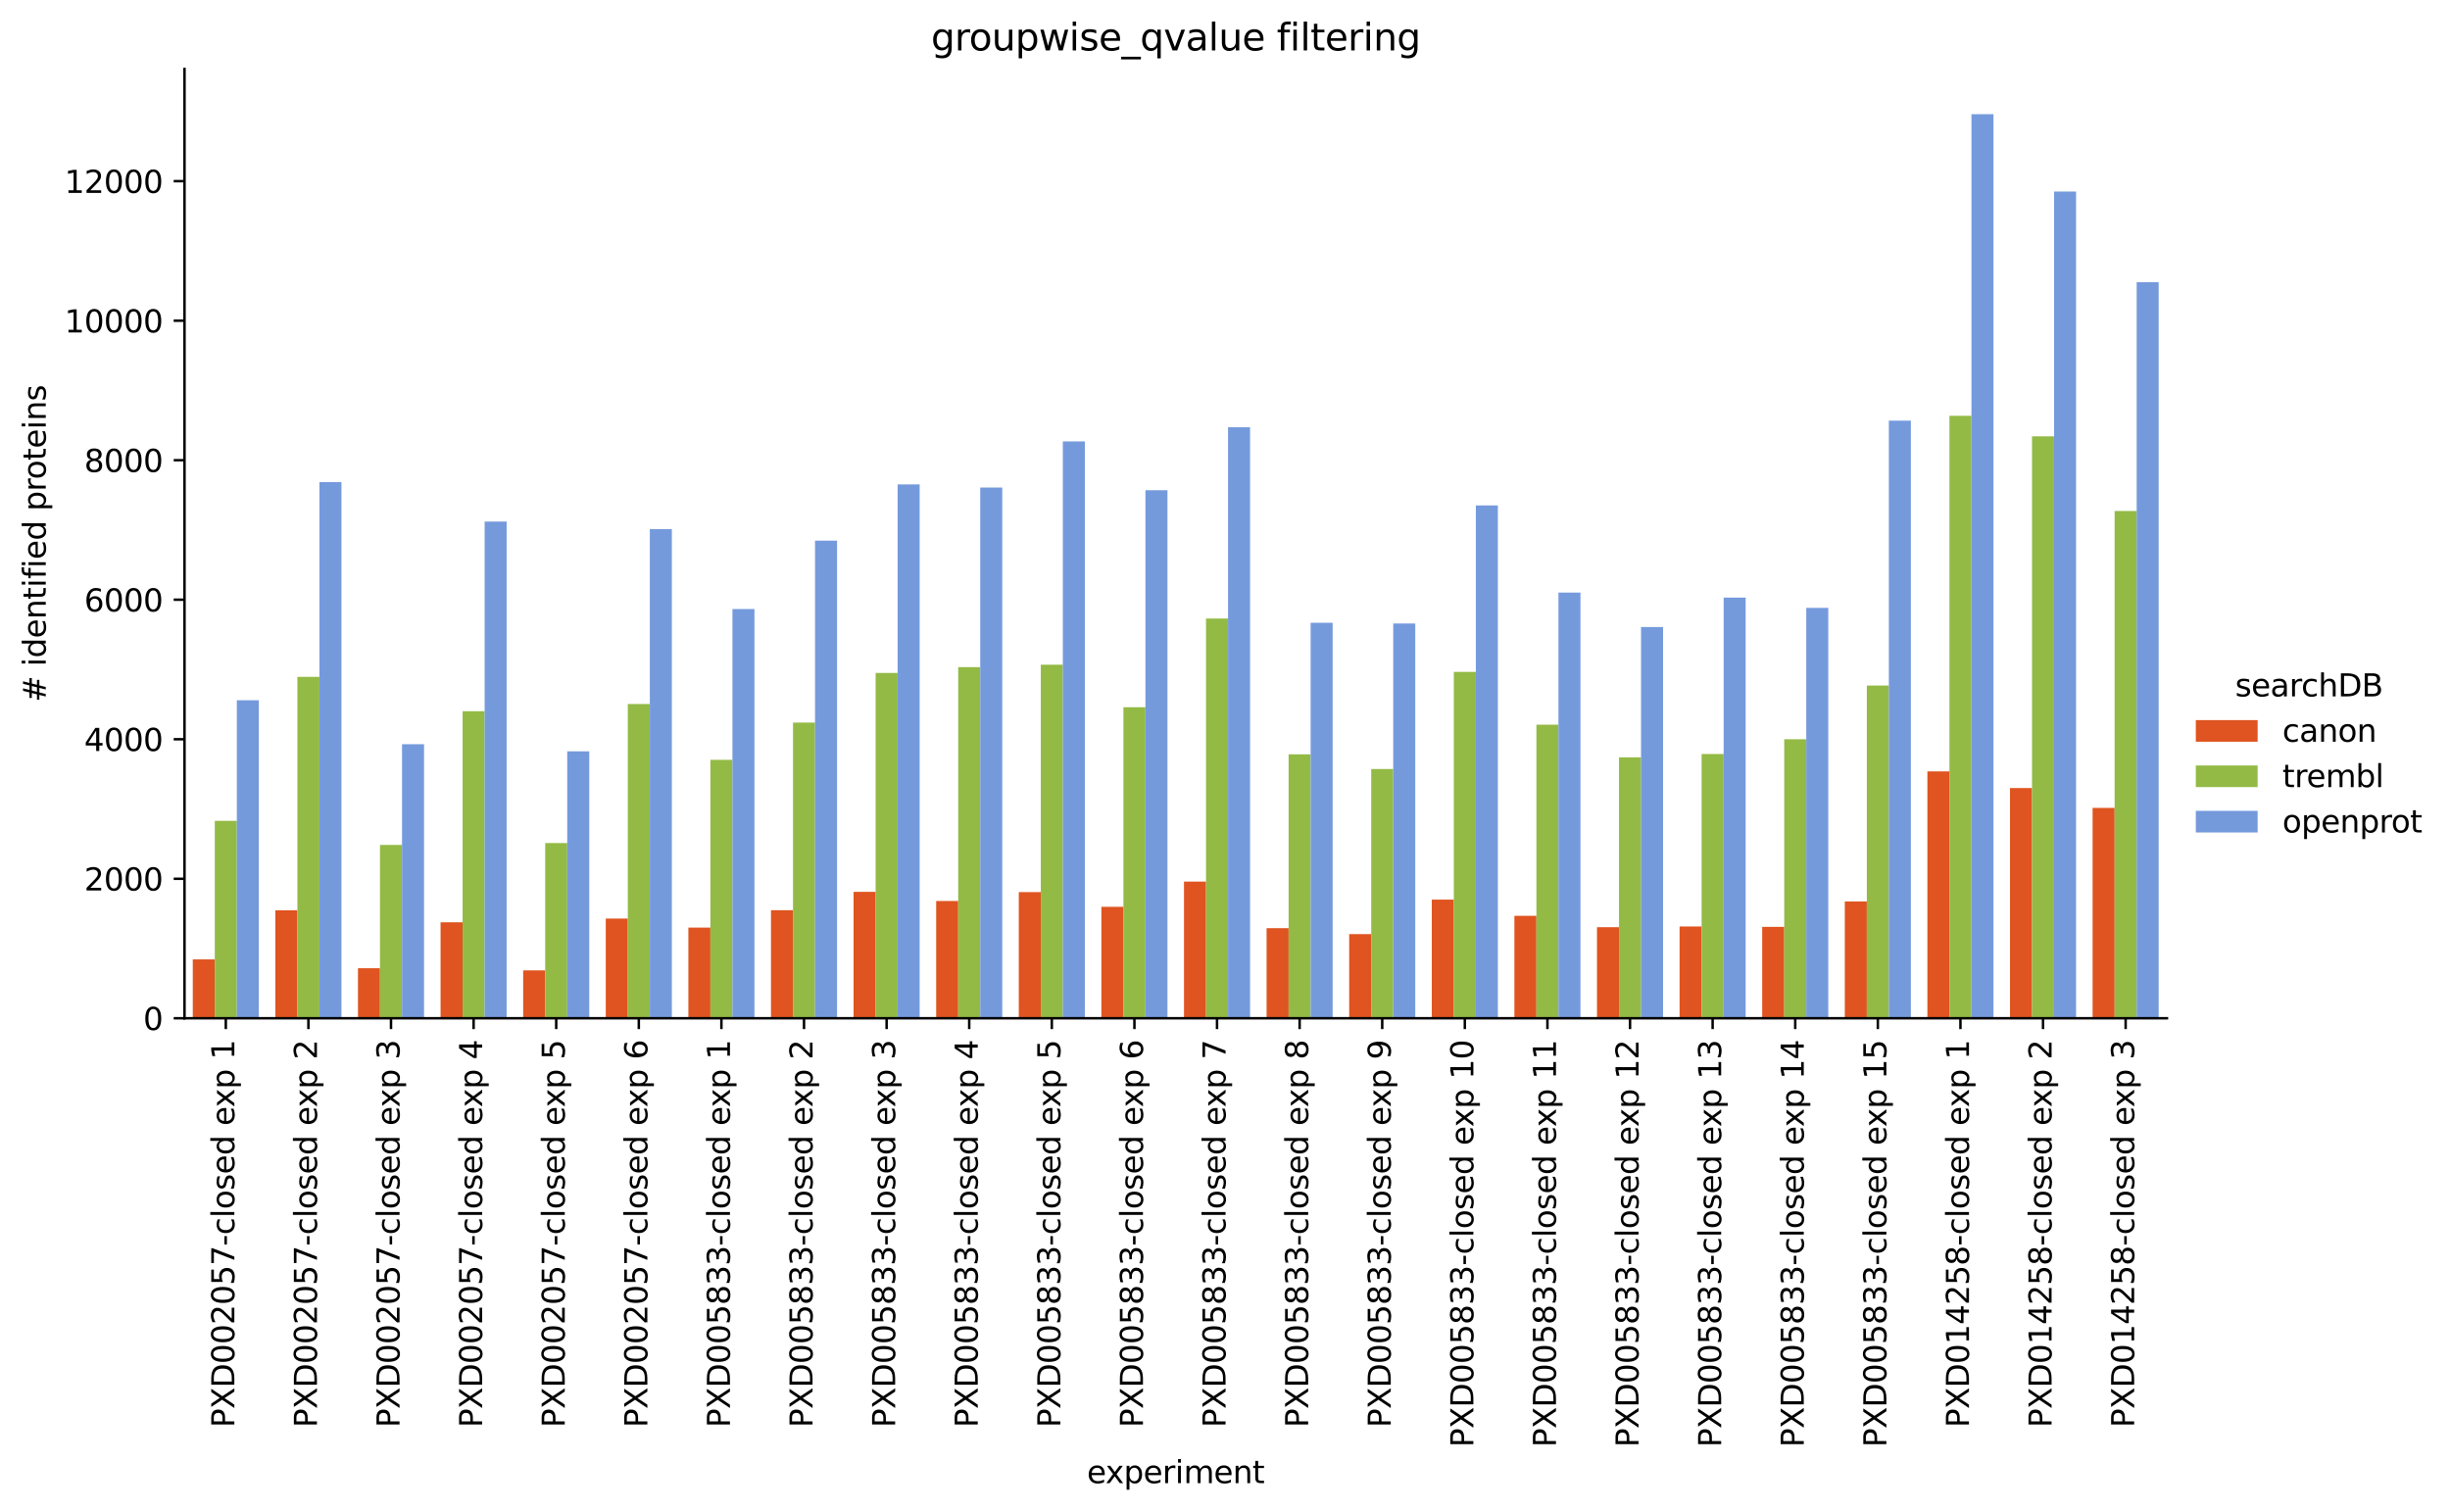 <?xml version="1.0" encoding="utf-8" standalone="no"?>
<!DOCTYPE svg PUBLIC "-//W3C//DTD SVG 1.1//EN"
  "http://www.w3.org/Graphics/SVG/1.1/DTD/svg11.dtd">
<svg xmlns:xlink="http://www.w3.org/1999/xlink" width="792.609pt" height="489.13pt" viewBox="0 0 792.609 489.13" xmlns="http://www.w3.org/2000/svg" version="1.1">
 <defs>
  <style type="text/css">*{stroke-linejoin: round; stroke-linecap: butt}</style>
 </defs>
 <g id="figure_1">
  <g id="patch_1">
   <path d="M 0 489.13 
L 792.609 489.13 
L 792.609 0 
L 0 0 
z
" style="fill: #ffffff"/>
  </g>
  <g id="axes_1">
   <g id="patch_2">
    <path d="M 59.691 329.457 
L 701.035 329.457 
L 701.035 22.318 
L 59.691 22.318 
z
" style="fill: #ffffff"/>
   </g>
   <g id="patch_3">
    <path d="M 62.363 329.457 
L 69.489 329.457 
L 69.489 310.407 
L 62.363 310.407 
z
" clip-path="url(#p6b1ce4c18c)" style="fill: #df5420"/>
   </g>
   <g id="patch_4">
    <path d="M 89.086 329.457 
L 96.212 329.457 
L 96.212 294.54 
L 89.086 294.54 
z
" clip-path="url(#p6b1ce4c18c)" style="fill: #df5420"/>
   </g>
   <g id="patch_5">
    <path d="M 115.808 329.457 
L 122.934 329.457 
L 122.934 313.251 
L 115.808 313.251 
z
" clip-path="url(#p6b1ce4c18c)" style="fill: #df5420"/>
   </g>
   <g id="patch_6">
    <path d="M 142.531 329.457 
L 149.657 329.457 
L 149.657 298.4 
L 142.531 298.4 
z
" clip-path="url(#p6b1ce4c18c)" style="fill: #df5420"/>
   </g>
   <g id="patch_7">
    <path d="M 169.254 329.457 
L 176.38 329.457 
L 176.38 313.951 
L 169.254 313.951 
z
" clip-path="url(#p6b1ce4c18c)" style="fill: #df5420"/>
   </g>
   <g id="patch_8">
    <path d="M 195.976 329.457 
L 203.102 329.457 
L 203.102 297.204 
L 195.976 297.204 
z
" clip-path="url(#p6b1ce4c18c)" style="fill: #df5420"/>
   </g>
   <g id="patch_9">
    <path d="M 222.699 329.457 
L 229.825 329.457 
L 229.825 300.115 
L 222.699 300.115 
z
" clip-path="url(#p6b1ce4c18c)" style="fill: #df5420"/>
   </g>
   <g id="patch_10">
    <path d="M 249.422 329.457 
L 256.548 329.457 
L 256.548 294.495 
L 249.422 294.495 
z
" clip-path="url(#p6b1ce4c18c)" style="fill: #df5420"/>
   </g>
   <g id="patch_11">
    <path d="M 276.144 329.457 
L 283.27 329.457 
L 283.27 288.559 
L 276.144 288.559 
z
" clip-path="url(#p6b1ce4c18c)" style="fill: #df5420"/>
   </g>
   <g id="patch_12">
    <path d="M 302.867 329.457 
L 309.993 329.457 
L 309.993 291.516 
L 302.867 291.516 
z
" clip-path="url(#p6b1ce4c18c)" style="fill: #df5420"/>
   </g>
   <g id="patch_13">
    <path d="M 329.59 329.457 
L 336.716 329.457 
L 336.716 288.627 
L 329.59 288.627 
z
" clip-path="url(#p6b1ce4c18c)" style="fill: #df5420"/>
   </g>
   <g id="patch_14">
    <path d="M 356.312 329.457 
L 363.438 329.457 
L 363.438 293.389 
L 356.312 293.389 
z
" clip-path="url(#p6b1ce4c18c)" style="fill: #df5420"/>
   </g>
   <g id="patch_15">
    <path d="M 383.035 329.457 
L 390.161 329.457 
L 390.161 285.241 
L 383.035 285.241 
z
" clip-path="url(#p6b1ce4c18c)" style="fill: #df5420"/>
   </g>
   <g id="patch_16">
    <path d="M 409.758 329.457 
L 416.884 329.457 
L 416.884 300.296 
L 409.758 300.296 
z
" clip-path="url(#p6b1ce4c18c)" style="fill: #df5420"/>
   </g>
   <g id="patch_17">
    <path d="M 436.48 329.457 
L 443.606 329.457 
L 443.606 302.237 
L 436.48 302.237 
z
" clip-path="url(#p6b1ce4c18c)" style="fill: #df5420"/>
   </g>
   <g id="patch_18">
    <path d="M 463.203 329.457 
L 470.329 329.457 
L 470.329 291.065 
L 463.203 291.065 
z
" clip-path="url(#p6b1ce4c18c)" style="fill: #df5420"/>
   </g>
   <g id="patch_19">
    <path d="M 489.926 329.457 
L 497.052 329.457 
L 497.052 296.301 
L 489.926 296.301 
z
" clip-path="url(#p6b1ce4c18c)" style="fill: #df5420"/>
   </g>
   <g id="patch_20">
    <path d="M 516.648 329.457 
L 523.774 329.457 
L 523.774 299.98 
L 516.648 299.98 
z
" clip-path="url(#p6b1ce4c18c)" style="fill: #df5420"/>
   </g>
   <g id="patch_21">
    <path d="M 543.371 329.457 
L 550.497 329.457 
L 550.497 299.754 
L 543.371 299.754 
z
" clip-path="url(#p6b1ce4c18c)" style="fill: #df5420"/>
   </g>
   <g id="patch_22">
    <path d="M 570.094 329.457 
L 577.22 329.457 
L 577.22 299.89 
L 570.094 299.89 
z
" clip-path="url(#p6b1ce4c18c)" style="fill: #df5420"/>
   </g>
   <g id="patch_23">
    <path d="M 596.816 329.457 
L 603.943 329.457 
L 603.943 291.651 
L 596.816 291.651 
z
" clip-path="url(#p6b1ce4c18c)" style="fill: #df5420"/>
   </g>
   <g id="patch_24">
    <path d="M 623.539 329.457 
L 630.665 329.457 
L 630.665 249.58 
L 623.539 249.58 
z
" clip-path="url(#p6b1ce4c18c)" style="fill: #df5420"/>
   </g>
   <g id="patch_25">
    <path d="M 650.262 329.457 
L 657.388 329.457 
L 657.388 254.974 
L 650.262 254.974 
z
" clip-path="url(#p6b1ce4c18c)" style="fill: #df5420"/>
   </g>
   <g id="patch_26">
    <path d="M 676.985 329.457 
L 684.111 329.457 
L 684.111 261.384 
L 676.985 261.384 
z
" clip-path="url(#p6b1ce4c18c)" style="fill: #df5420"/>
   </g>
   <g id="patch_27">
    <path d="M 69.489 329.457 
L 76.615 329.457 
L 76.615 265.582 
L 69.489 265.582 
z
" clip-path="url(#p6b1ce4c18c)" style="fill: #93ba45"/>
   </g>
   <g id="patch_28">
    <path d="M 96.212 329.457 
L 103.338 329.457 
L 103.338 218.997 
L 96.212 218.997 
z
" clip-path="url(#p6b1ce4c18c)" style="fill: #93ba45"/>
   </g>
   <g id="patch_29">
    <path d="M 122.934 329.457 
L 130.06 329.457 
L 130.06 273.369 
L 122.934 273.369 
z
" clip-path="url(#p6b1ce4c18c)" style="fill: #93ba45"/>
   </g>
   <g id="patch_30">
    <path d="M 149.657 329.457 
L 156.783 329.457 
L 156.783 230.102 
L 149.657 230.102 
z
" clip-path="url(#p6b1ce4c18c)" style="fill: #93ba45"/>
   </g>
   <g id="patch_31">
    <path d="M 176.38 329.457 
L 183.506 329.457 
L 183.506 272.76 
L 176.38 272.76 
z
" clip-path="url(#p6b1ce4c18c)" style="fill: #93ba45"/>
   </g>
   <g id="patch_32">
    <path d="M 203.102 329.457 
L 210.228 329.457 
L 210.228 227.777 
L 203.102 227.777 
z
" clip-path="url(#p6b1ce4c18c)" style="fill: #93ba45"/>
   </g>
   <g id="patch_33">
    <path d="M 229.825 329.457 
L 236.951 329.457 
L 236.951 245.833 
L 229.825 245.833 
z
" clip-path="url(#p6b1ce4c18c)" style="fill: #93ba45"/>
   </g>
   <g id="patch_34">
    <path d="M 256.548 329.457 
L 263.674 329.457 
L 263.674 233.781 
L 256.548 233.781 
z
" clip-path="url(#p6b1ce4c18c)" style="fill: #93ba45"/>
   </g>
   <g id="patch_35">
    <path d="M 283.27 329.457 
L 290.396 329.457 
L 290.396 217.733 
L 283.27 217.733 
z
" clip-path="url(#p6b1ce4c18c)" style="fill: #93ba45"/>
   </g>
   <g id="patch_36">
    <path d="M 309.993 329.457 
L 317.119 329.457 
L 317.119 215.837 
L 309.993 215.837 
z
" clip-path="url(#p6b1ce4c18c)" style="fill: #93ba45"/>
   </g>
   <g id="patch_37">
    <path d="M 336.716 329.457 
L 343.842 329.457 
L 343.842 215.07 
L 336.716 215.07 
z
" clip-path="url(#p6b1ce4c18c)" style="fill: #93ba45"/>
   </g>
   <g id="patch_38">
    <path d="M 363.438 329.457 
L 370.564 329.457 
L 370.564 228.815 
L 363.438 228.815 
z
" clip-path="url(#p6b1ce4c18c)" style="fill: #93ba45"/>
   </g>
   <g id="patch_39">
    <path d="M 390.161 329.457 
L 397.287 329.457 
L 397.287 200.128 
L 390.161 200.128 
z
" clip-path="url(#p6b1ce4c18c)" style="fill: #93ba45"/>
   </g>
   <g id="patch_40">
    <path d="M 416.884 329.457 
L 424.01 329.457 
L 424.01 244.05 
L 416.884 244.05 
z
" clip-path="url(#p6b1ce4c18c)" style="fill: #93ba45"/>
   </g>
   <g id="patch_41">
    <path d="M 443.606 329.457 
L 450.732 329.457 
L 450.732 248.813 
L 443.606 248.813 
z
" clip-path="url(#p6b1ce4c18c)" style="fill: #93ba45"/>
   </g>
   <g id="patch_42">
    <path d="M 470.329 329.457 
L 477.455 329.457 
L 477.455 217.395 
L 470.329 217.395 
z
" clip-path="url(#p6b1ce4c18c)" style="fill: #93ba45"/>
   </g>
   <g id="patch_43">
    <path d="M 497.052 329.457 
L 504.178 329.457 
L 504.178 234.458 
L 497.052 234.458 
z
" clip-path="url(#p6b1ce4c18c)" style="fill: #93ba45"/>
   </g>
   <g id="patch_44">
    <path d="M 523.774 329.457 
L 530.901 329.457 
L 530.901 245.043 
L 523.774 245.043 
z
" clip-path="url(#p6b1ce4c18c)" style="fill: #93ba45"/>
   </g>
   <g id="patch_45">
    <path d="M 550.497 329.457 
L 557.623 329.457 
L 557.623 243.96 
L 550.497 243.96 
z
" clip-path="url(#p6b1ce4c18c)" style="fill: #93ba45"/>
   </g>
   <g id="patch_46">
    <path d="M 577.22 329.457 
L 584.346 329.457 
L 584.346 239.175 
L 577.22 239.175 
z
" clip-path="url(#p6b1ce4c18c)" style="fill: #93ba45"/>
   </g>
   <g id="patch_47">
    <path d="M 603.943 329.457 
L 611.069 329.457 
L 611.069 221.796 
L 603.943 221.796 
z
" clip-path="url(#p6b1ce4c18c)" style="fill: #93ba45"/>
   </g>
   <g id="patch_48">
    <path d="M 630.665 329.457 
L 637.791 329.457 
L 637.791 134.538 
L 630.665 134.538 
z
" clip-path="url(#p6b1ce4c18c)" style="fill: #93ba45"/>
   </g>
   <g id="patch_49">
    <path d="M 657.388 329.457 
L 664.514 329.457 
L 664.514 141.174 
L 657.388 141.174 
z
" clip-path="url(#p6b1ce4c18c)" style="fill: #93ba45"/>
   </g>
   <g id="patch_50">
    <path d="M 684.111 329.457 
L 691.237 329.457 
L 691.237 165.325 
L 684.111 165.325 
z
" clip-path="url(#p6b1ce4c18c)" style="fill: #93ba45"/>
   </g>
   <g id="patch_51">
    <path d="M 76.615 329.457 
L 83.741 329.457 
L 83.741 226.558 
L 76.615 226.558 
z
" clip-path="url(#p6b1ce4c18c)" style="fill: #759adc"/>
   </g>
   <g id="patch_52">
    <path d="M 103.338 329.457 
L 110.464 329.457 
L 110.464 155.98 
L 103.338 155.98 
z
" clip-path="url(#p6b1ce4c18c)" style="fill: #759adc"/>
   </g>
   <g id="patch_53">
    <path d="M 130.06 329.457 
L 137.186 329.457 
L 137.186 240.778 
L 130.06 240.778 
z
" clip-path="url(#p6b1ce4c18c)" style="fill: #759adc"/>
   </g>
   <g id="patch_54">
    <path d="M 156.783 329.457 
L 163.909 329.457 
L 163.909 168.755 
L 156.783 168.755 
z
" clip-path="url(#p6b1ce4c18c)" style="fill: #759adc"/>
   </g>
   <g id="patch_55">
    <path d="M 183.506 329.457 
L 190.632 329.457 
L 190.632 243.08 
L 183.506 243.08 
z
" clip-path="url(#p6b1ce4c18c)" style="fill: #759adc"/>
   </g>
   <g id="patch_56">
    <path d="M 210.228 329.457 
L 217.354 329.457 
L 217.354 171.193 
L 210.228 171.193 
z
" clip-path="url(#p6b1ce4c18c)" style="fill: #759adc"/>
   </g>
   <g id="patch_57">
    <path d="M 236.951 329.457 
L 244.077 329.457 
L 244.077 197.059 
L 236.951 197.059 
z
" clip-path="url(#p6b1ce4c18c)" style="fill: #759adc"/>
   </g>
   <g id="patch_58">
    <path d="M 263.674 329.457 
L 270.8 329.457 
L 270.8 174.917 
L 263.674 174.917 
z
" clip-path="url(#p6b1ce4c18c)" style="fill: #759adc"/>
   </g>
   <g id="patch_59">
    <path d="M 290.396 329.457 
L 297.522 329.457 
L 297.522 156.725 
L 290.396 156.725 
z
" clip-path="url(#p6b1ce4c18c)" style="fill: #759adc"/>
   </g>
   <g id="patch_60">
    <path d="M 317.119 329.457 
L 324.245 329.457 
L 324.245 157.741 
L 317.119 157.741 
z
" clip-path="url(#p6b1ce4c18c)" style="fill: #759adc"/>
   </g>
   <g id="patch_61">
    <path d="M 343.842 329.457 
L 350.968 329.457 
L 350.968 142.822 
L 343.842 142.822 
z
" clip-path="url(#p6b1ce4c18c)" style="fill: #759adc"/>
   </g>
   <g id="patch_62">
    <path d="M 370.564 329.457 
L 377.691 329.457 
L 377.691 158.599 
L 370.564 158.599 
z
" clip-path="url(#p6b1ce4c18c)" style="fill: #759adc"/>
   </g>
   <g id="patch_63">
    <path d="M 397.287 329.457 
L 404.413 329.457 
L 404.413 138.24 
L 397.287 138.24 
z
" clip-path="url(#p6b1ce4c18c)" style="fill: #759adc"/>
   </g>
   <g id="patch_64">
    <path d="M 424.01 329.457 
L 431.136 329.457 
L 431.136 201.482 
L 424.01 201.482 
z
" clip-path="url(#p6b1ce4c18c)" style="fill: #759adc"/>
   </g>
   <g id="patch_65">
    <path d="M 450.732 329.457 
L 457.859 329.457 
L 457.859 201.731 
L 450.732 201.731 
z
" clip-path="url(#p6b1ce4c18c)" style="fill: #759adc"/>
   </g>
   <g id="patch_66">
    <path d="M 477.455 329.457 
L 484.581 329.457 
L 484.581 163.541 
L 477.455 163.541 
z
" clip-path="url(#p6b1ce4c18c)" style="fill: #759adc"/>
   </g>
   <g id="patch_67">
    <path d="M 504.178 329.457 
L 511.304 329.457 
L 511.304 191.732 
L 504.178 191.732 
z
" clip-path="url(#p6b1ce4c18c)" style="fill: #759adc"/>
   </g>
   <g id="patch_68">
    <path d="M 530.901 329.457 
L 538.027 329.457 
L 538.027 202.859 
L 530.901 202.859 
z
" clip-path="url(#p6b1ce4c18c)" style="fill: #759adc"/>
   </g>
   <g id="patch_69">
    <path d="M 557.623 329.457 
L 564.749 329.457 
L 564.749 193.357 
L 557.623 193.357 
z
" clip-path="url(#p6b1ce4c18c)" style="fill: #759adc"/>
   </g>
   <g id="patch_70">
    <path d="M 584.346 329.457 
L 591.472 329.457 
L 591.472 196.675 
L 584.346 196.675 
z
" clip-path="url(#p6b1ce4c18c)" style="fill: #759adc"/>
   </g>
   <g id="patch_71">
    <path d="M 611.069 329.457 
L 618.195 329.457 
L 618.195 136.096 
L 611.069 136.096 
z
" clip-path="url(#p6b1ce4c18c)" style="fill: #759adc"/>
   </g>
   <g id="patch_72">
    <path d="M 637.791 329.457 
L 644.917 329.457 
L 644.917 36.944 
L 637.791 36.944 
z
" clip-path="url(#p6b1ce4c18c)" style="fill: #759adc"/>
   </g>
   <g id="patch_73">
    <path d="M 664.514 329.457 
L 671.64 329.457 
L 671.64 61.974 
L 664.514 61.974 
z
" clip-path="url(#p6b1ce4c18c)" style="fill: #759adc"/>
   </g>
   <g id="patch_74">
    <path d="M 691.237 329.457 
L 698.363 329.457 
L 698.363 91.293 
L 691.237 91.293 
z
" clip-path="url(#p6b1ce4c18c)" style="fill: #759adc"/>
   </g>
   <g id="patch_75">
    <path d="M 73.052 329.457 
L 73.052 329.457 
L 73.052 329.457 
L 73.052 329.457 
z
" clip-path="url(#p6b1ce4c18c)" style="fill: #df5420"/>
   </g>
   <g id="patch_76">
    <path d="M 73.052 329.457 
L 73.052 329.457 
L 73.052 329.457 
L 73.052 329.457 
z
" clip-path="url(#p6b1ce4c18c)" style="fill: #93ba45"/>
   </g>
   <g id="patch_77">
    <path d="M 73.052 329.457 
L 73.052 329.457 
L 73.052 329.457 
L 73.052 329.457 
z
" clip-path="url(#p6b1ce4c18c)" style="fill: #759adc"/>
   </g>
   <g id="matplotlib.axis_1">
    <g id="xtick_1">
     <g id="line2d_1">
      <defs>
       <path id="m5c4bd32764" d="M 0 0 
L 0 3.5 
" style="stroke: #000000; stroke-width: 0.8"/>
      </defs>
      <g>
       <use xlink:href="#m5c4bd32764" x="73.052" y="329.457" style="stroke: #000000; stroke-width: 0.8"/>
      </g>
     </g>
     <g id="text_1">
      <!-- PXD002057-closed exp 1 -->
      <g transform="translate(75.811 461.89) rotate(-90) scale(0.1 -0.1)">
       <defs>
        <path id="DejaVuSans-50" d="M 1259 4147 
L 1259 2394 
L 2053 2394 
Q 2494 2394 2734 2622 
Q 2975 2850 2975 3272 
Q 2975 3691 2734 3919 
Q 2494 4147 2053 4147 
L 1259 4147 
z
M 628 4666 
L 2053 4666 
Q 2838 4666 3239 4311 
Q 3641 3956 3641 3272 
Q 3641 2581 3239 2228 
Q 2838 1875 2053 1875 
L 1259 1875 
L 1259 0 
L 628 0 
L 628 4666 
z
" transform="scale(0.016)"/>
        <path id="DejaVuSans-58" d="M 403 4666 
L 1081 4666 
L 2241 2931 
L 3406 4666 
L 4084 4666 
L 2584 2425 
L 4184 0 
L 3506 0 
L 2194 1984 
L 872 0 
L 191 0 
L 1856 2491 
L 403 4666 
z
" transform="scale(0.016)"/>
        <path id="DejaVuSans-44" d="M 1259 4147 
L 1259 519 
L 2022 519 
Q 2988 519 3436 956 
Q 3884 1394 3884 2338 
Q 3884 3275 3436 3711 
Q 2988 4147 2022 4147 
L 1259 4147 
z
M 628 4666 
L 1925 4666 
Q 3281 4666 3915 4102 
Q 4550 3538 4550 2338 
Q 4550 1131 3912 565 
Q 3275 0 1925 0 
L 628 0 
L 628 4666 
z
" transform="scale(0.016)"/>
        <path id="DejaVuSans-30" d="M 2034 4250 
Q 1547 4250 1301 3770 
Q 1056 3291 1056 2328 
Q 1056 1369 1301 889 
Q 1547 409 2034 409 
Q 2525 409 2770 889 
Q 3016 1369 3016 2328 
Q 3016 3291 2770 3770 
Q 2525 4250 2034 4250 
z
M 2034 4750 
Q 2819 4750 3233 4129 
Q 3647 3509 3647 2328 
Q 3647 1150 3233 529 
Q 2819 -91 2034 -91 
Q 1250 -91 836 529 
Q 422 1150 422 2328 
Q 422 3509 836 4129 
Q 1250 4750 2034 4750 
z
" transform="scale(0.016)"/>
        <path id="DejaVuSans-32" d="M 1228 531 
L 3431 531 
L 3431 0 
L 469 0 
L 469 531 
Q 828 903 1448 1529 
Q 2069 2156 2228 2338 
Q 2531 2678 2651 2914 
Q 2772 3150 2772 3378 
Q 2772 3750 2511 3984 
Q 2250 4219 1831 4219 
Q 1534 4219 1204 4116 
Q 875 4013 500 3803 
L 500 4441 
Q 881 4594 1212 4672 
Q 1544 4750 1819 4750 
Q 2544 4750 2975 4387 
Q 3406 4025 3406 3419 
Q 3406 3131 3298 2873 
Q 3191 2616 2906 2266 
Q 2828 2175 2409 1742 
Q 1991 1309 1228 531 
z
" transform="scale(0.016)"/>
        <path id="DejaVuSans-35" d="M 691 4666 
L 3169 4666 
L 3169 4134 
L 1269 4134 
L 1269 2991 
Q 1406 3038 1543 3061 
Q 1681 3084 1819 3084 
Q 2600 3084 3056 2656 
Q 3513 2228 3513 1497 
Q 3513 744 3044 326 
Q 2575 -91 1722 -91 
Q 1428 -91 1123 -41 
Q 819 9 494 109 
L 494 744 
Q 775 591 1075 516 
Q 1375 441 1709 441 
Q 2250 441 2565 725 
Q 2881 1009 2881 1497 
Q 2881 1984 2565 2268 
Q 2250 2553 1709 2553 
Q 1456 2553 1204 2497 
Q 953 2441 691 2322 
L 691 4666 
z
" transform="scale(0.016)"/>
        <path id="DejaVuSans-37" d="M 525 4666 
L 3525 4666 
L 3525 4397 
L 1831 0 
L 1172 0 
L 2766 4134 
L 525 4134 
L 525 4666 
z
" transform="scale(0.016)"/>
        <path id="DejaVuSans-2d" d="M 313 2009 
L 1997 2009 
L 1997 1497 
L 313 1497 
L 313 2009 
z
" transform="scale(0.016)"/>
        <path id="DejaVuSans-63" d="M 3122 3366 
L 3122 2828 
Q 2878 2963 2633 3030 
Q 2388 3097 2138 3097 
Q 1578 3097 1268 2742 
Q 959 2388 959 1747 
Q 959 1106 1268 751 
Q 1578 397 2138 397 
Q 2388 397 2633 464 
Q 2878 531 3122 666 
L 3122 134 
Q 2881 22 2623 -34 
Q 2366 -91 2075 -91 
Q 1284 -91 818 406 
Q 353 903 353 1747 
Q 353 2603 823 3093 
Q 1294 3584 2113 3584 
Q 2378 3584 2631 3529 
Q 2884 3475 3122 3366 
z
" transform="scale(0.016)"/>
        <path id="DejaVuSans-6c" d="M 603 4863 
L 1178 4863 
L 1178 0 
L 603 0 
L 603 4863 
z
" transform="scale(0.016)"/>
        <path id="DejaVuSans-6f" d="M 1959 3097 
Q 1497 3097 1228 2736 
Q 959 2375 959 1747 
Q 959 1119 1226 758 
Q 1494 397 1959 397 
Q 2419 397 2687 759 
Q 2956 1122 2956 1747 
Q 2956 2369 2687 2733 
Q 2419 3097 1959 3097 
z
M 1959 3584 
Q 2709 3584 3137 3096 
Q 3566 2609 3566 1747 
Q 3566 888 3137 398 
Q 2709 -91 1959 -91 
Q 1206 -91 779 398 
Q 353 888 353 1747 
Q 353 2609 779 3096 
Q 1206 3584 1959 3584 
z
" transform="scale(0.016)"/>
        <path id="DejaVuSans-73" d="M 2834 3397 
L 2834 2853 
Q 2591 2978 2328 3040 
Q 2066 3103 1784 3103 
Q 1356 3103 1142 2972 
Q 928 2841 928 2578 
Q 928 2378 1081 2264 
Q 1234 2150 1697 2047 
L 1894 2003 
Q 2506 1872 2764 1633 
Q 3022 1394 3022 966 
Q 3022 478 2636 193 
Q 2250 -91 1575 -91 
Q 1294 -91 989 -36 
Q 684 19 347 128 
L 347 722 
Q 666 556 975 473 
Q 1284 391 1588 391 
Q 1994 391 2212 530 
Q 2431 669 2431 922 
Q 2431 1156 2273 1281 
Q 2116 1406 1581 1522 
L 1381 1569 
Q 847 1681 609 1914 
Q 372 2147 372 2553 
Q 372 3047 722 3315 
Q 1072 3584 1716 3584 
Q 2034 3584 2315 3537 
Q 2597 3491 2834 3397 
z
" transform="scale(0.016)"/>
        <path id="DejaVuSans-65" d="M 3597 1894 
L 3597 1613 
L 953 1613 
Q 991 1019 1311 708 
Q 1631 397 2203 397 
Q 2534 397 2845 478 
Q 3156 559 3463 722 
L 3463 178 
Q 3153 47 2828 -22 
Q 2503 -91 2169 -91 
Q 1331 -91 842 396 
Q 353 884 353 1716 
Q 353 2575 817 3079 
Q 1281 3584 2069 3584 
Q 2775 3584 3186 3129 
Q 3597 2675 3597 1894 
z
M 3022 2063 
Q 3016 2534 2758 2815 
Q 2500 3097 2075 3097 
Q 1594 3097 1305 2825 
Q 1016 2553 972 2059 
L 3022 2063 
z
" transform="scale(0.016)"/>
        <path id="DejaVuSans-64" d="M 2906 2969 
L 2906 4863 
L 3481 4863 
L 3481 0 
L 2906 0 
L 2906 525 
Q 2725 213 2448 61 
Q 2172 -91 1784 -91 
Q 1150 -91 751 415 
Q 353 922 353 1747 
Q 353 2572 751 3078 
Q 1150 3584 1784 3584 
Q 2172 3584 2448 3432 
Q 2725 3281 2906 2969 
z
M 947 1747 
Q 947 1113 1208 752 
Q 1469 391 1925 391 
Q 2381 391 2643 752 
Q 2906 1113 2906 1747 
Q 2906 2381 2643 2742 
Q 2381 3103 1925 3103 
Q 1469 3103 1208 2742 
Q 947 2381 947 1747 
z
" transform="scale(0.016)"/>
        <path id="DejaVuSans-20" transform="scale(0.016)"/>
        <path id="DejaVuSans-78" d="M 3513 3500 
L 2247 1797 
L 3578 0 
L 2900 0 
L 1881 1375 
L 863 0 
L 184 0 
L 1544 1831 
L 300 3500 
L 978 3500 
L 1906 2253 
L 2834 3500 
L 3513 3500 
z
" transform="scale(0.016)"/>
        <path id="DejaVuSans-70" d="M 1159 525 
L 1159 -1331 
L 581 -1331 
L 581 3500 
L 1159 3500 
L 1159 2969 
Q 1341 3281 1617 3432 
Q 1894 3584 2278 3584 
Q 2916 3584 3314 3078 
Q 3713 2572 3713 1747 
Q 3713 922 3314 415 
Q 2916 -91 2278 -91 
Q 1894 -91 1617 61 
Q 1341 213 1159 525 
z
M 3116 1747 
Q 3116 2381 2855 2742 
Q 2594 3103 2138 3103 
Q 1681 3103 1420 2742 
Q 1159 2381 1159 1747 
Q 1159 1113 1420 752 
Q 1681 391 2138 391 
Q 2594 391 2855 752 
Q 3116 1113 3116 1747 
z
" transform="scale(0.016)"/>
        <path id="DejaVuSans-31" d="M 794 531 
L 1825 531 
L 1825 4091 
L 703 3866 
L 703 4441 
L 1819 4666 
L 2450 4666 
L 2450 531 
L 3481 531 
L 3481 0 
L 794 0 
L 794 531 
z
" transform="scale(0.016)"/>
       </defs>
       <use xlink:href="#DejaVuSans-50"/>
       <use xlink:href="#DejaVuSans-58" x="60.303"/>
       <use xlink:href="#DejaVuSans-44" x="128.809"/>
       <use xlink:href="#DejaVuSans-30" x="205.811"/>
       <use xlink:href="#DejaVuSans-30" x="269.434"/>
       <use xlink:href="#DejaVuSans-32" x="333.057"/>
       <use xlink:href="#DejaVuSans-30" x="396.68"/>
       <use xlink:href="#DejaVuSans-35" x="460.303"/>
       <use xlink:href="#DejaVuSans-37" x="523.926"/>
       <use xlink:href="#DejaVuSans-2d" x="587.549"/>
       <use xlink:href="#DejaVuSans-63" x="623.633"/>
       <use xlink:href="#DejaVuSans-6c" x="678.613"/>
       <use xlink:href="#DejaVuSans-6f" x="706.396"/>
       <use xlink:href="#DejaVuSans-73" x="767.578"/>
       <use xlink:href="#DejaVuSans-65" x="819.678"/>
       <use xlink:href="#DejaVuSans-64" x="881.201"/>
       <use xlink:href="#DejaVuSans-20" x="944.678"/>
       <use xlink:href="#DejaVuSans-65" x="976.465"/>
       <use xlink:href="#DejaVuSans-78" x="1036.238"/>
       <use xlink:href="#DejaVuSans-70" x="1095.418"/>
       <use xlink:href="#DejaVuSans-20" x="1158.895"/>
       <use xlink:href="#DejaVuSans-31" x="1190.682"/>
      </g>
     </g>
    </g>
    <g id="xtick_2">
     <g id="line2d_2">
      <g>
       <use xlink:href="#m5c4bd32764" x="99.775" y="329.457" style="stroke: #000000; stroke-width: 0.8"/>
      </g>
     </g>
     <g id="text_2">
      <!-- PXD002057-closed exp 2 -->
      <g transform="translate(102.534 461.89) rotate(-90) scale(0.1 -0.1)">
       <use xlink:href="#DejaVuSans-50"/>
       <use xlink:href="#DejaVuSans-58" x="60.303"/>
       <use xlink:href="#DejaVuSans-44" x="128.809"/>
       <use xlink:href="#DejaVuSans-30" x="205.811"/>
       <use xlink:href="#DejaVuSans-30" x="269.434"/>
       <use xlink:href="#DejaVuSans-32" x="333.057"/>
       <use xlink:href="#DejaVuSans-30" x="396.68"/>
       <use xlink:href="#DejaVuSans-35" x="460.303"/>
       <use xlink:href="#DejaVuSans-37" x="523.926"/>
       <use xlink:href="#DejaVuSans-2d" x="587.549"/>
       <use xlink:href="#DejaVuSans-63" x="623.633"/>
       <use xlink:href="#DejaVuSans-6c" x="678.613"/>
       <use xlink:href="#DejaVuSans-6f" x="706.396"/>
       <use xlink:href="#DejaVuSans-73" x="767.578"/>
       <use xlink:href="#DejaVuSans-65" x="819.678"/>
       <use xlink:href="#DejaVuSans-64" x="881.201"/>
       <use xlink:href="#DejaVuSans-20" x="944.678"/>
       <use xlink:href="#DejaVuSans-65" x="976.465"/>
       <use xlink:href="#DejaVuSans-78" x="1036.238"/>
       <use xlink:href="#DejaVuSans-70" x="1095.418"/>
       <use xlink:href="#DejaVuSans-20" x="1158.895"/>
       <use xlink:href="#DejaVuSans-32" x="1190.682"/>
      </g>
     </g>
    </g>
    <g id="xtick_3">
     <g id="line2d_3">
      <g>
       <use xlink:href="#m5c4bd32764" x="126.497" y="329.457" style="stroke: #000000; stroke-width: 0.8"/>
      </g>
     </g>
     <g id="text_3">
      <!-- PXD002057-closed exp 3 -->
      <g transform="translate(129.257 461.89) rotate(-90) scale(0.1 -0.1)">
       <defs>
        <path id="DejaVuSans-33" d="M 2597 2516 
Q 3050 2419 3304 2112 
Q 3559 1806 3559 1356 
Q 3559 666 3084 287 
Q 2609 -91 1734 -91 
Q 1441 -91 1130 -33 
Q 819 25 488 141 
L 488 750 
Q 750 597 1062 519 
Q 1375 441 1716 441 
Q 2309 441 2620 675 
Q 2931 909 2931 1356 
Q 2931 1769 2642 2001 
Q 2353 2234 1838 2234 
L 1294 2234 
L 1294 2753 
L 1863 2753 
Q 2328 2753 2575 2939 
Q 2822 3125 2822 3475 
Q 2822 3834 2567 4026 
Q 2313 4219 1838 4219 
Q 1578 4219 1281 4162 
Q 984 4106 628 3988 
L 628 4550 
Q 988 4650 1302 4700 
Q 1616 4750 1894 4750 
Q 2613 4750 3031 4423 
Q 3450 4097 3450 3541 
Q 3450 3153 3228 2886 
Q 3006 2619 2597 2516 
z
" transform="scale(0.016)"/>
       </defs>
       <use xlink:href="#DejaVuSans-50"/>
       <use xlink:href="#DejaVuSans-58" x="60.303"/>
       <use xlink:href="#DejaVuSans-44" x="128.809"/>
       <use xlink:href="#DejaVuSans-30" x="205.811"/>
       <use xlink:href="#DejaVuSans-30" x="269.434"/>
       <use xlink:href="#DejaVuSans-32" x="333.057"/>
       <use xlink:href="#DejaVuSans-30" x="396.68"/>
       <use xlink:href="#DejaVuSans-35" x="460.303"/>
       <use xlink:href="#DejaVuSans-37" x="523.926"/>
       <use xlink:href="#DejaVuSans-2d" x="587.549"/>
       <use xlink:href="#DejaVuSans-63" x="623.633"/>
       <use xlink:href="#DejaVuSans-6c" x="678.613"/>
       <use xlink:href="#DejaVuSans-6f" x="706.396"/>
       <use xlink:href="#DejaVuSans-73" x="767.578"/>
       <use xlink:href="#DejaVuSans-65" x="819.678"/>
       <use xlink:href="#DejaVuSans-64" x="881.201"/>
       <use xlink:href="#DejaVuSans-20" x="944.678"/>
       <use xlink:href="#DejaVuSans-65" x="976.465"/>
       <use xlink:href="#DejaVuSans-78" x="1036.238"/>
       <use xlink:href="#DejaVuSans-70" x="1095.418"/>
       <use xlink:href="#DejaVuSans-20" x="1158.895"/>
       <use xlink:href="#DejaVuSans-33" x="1190.682"/>
      </g>
     </g>
    </g>
    <g id="xtick_4">
     <g id="line2d_4">
      <g>
       <use xlink:href="#m5c4bd32764" x="153.22" y="329.457" style="stroke: #000000; stroke-width: 0.8"/>
      </g>
     </g>
     <g id="text_4">
      <!-- PXD002057-closed exp 4 -->
      <g transform="translate(155.979 461.89) rotate(-90) scale(0.1 -0.1)">
       <defs>
        <path id="DejaVuSans-34" d="M 2419 4116 
L 825 1625 
L 2419 1625 
L 2419 4116 
z
M 2253 4666 
L 3047 4666 
L 3047 1625 
L 3713 1625 
L 3713 1100 
L 3047 1100 
L 3047 0 
L 2419 0 
L 2419 1100 
L 313 1100 
L 313 1709 
L 2253 4666 
z
" transform="scale(0.016)"/>
       </defs>
       <use xlink:href="#DejaVuSans-50"/>
       <use xlink:href="#DejaVuSans-58" x="60.303"/>
       <use xlink:href="#DejaVuSans-44" x="128.809"/>
       <use xlink:href="#DejaVuSans-30" x="205.811"/>
       <use xlink:href="#DejaVuSans-30" x="269.434"/>
       <use xlink:href="#DejaVuSans-32" x="333.057"/>
       <use xlink:href="#DejaVuSans-30" x="396.68"/>
       <use xlink:href="#DejaVuSans-35" x="460.303"/>
       <use xlink:href="#DejaVuSans-37" x="523.926"/>
       <use xlink:href="#DejaVuSans-2d" x="587.549"/>
       <use xlink:href="#DejaVuSans-63" x="623.633"/>
       <use xlink:href="#DejaVuSans-6c" x="678.613"/>
       <use xlink:href="#DejaVuSans-6f" x="706.396"/>
       <use xlink:href="#DejaVuSans-73" x="767.578"/>
       <use xlink:href="#DejaVuSans-65" x="819.678"/>
       <use xlink:href="#DejaVuSans-64" x="881.201"/>
       <use xlink:href="#DejaVuSans-20" x="944.678"/>
       <use xlink:href="#DejaVuSans-65" x="976.465"/>
       <use xlink:href="#DejaVuSans-78" x="1036.238"/>
       <use xlink:href="#DejaVuSans-70" x="1095.418"/>
       <use xlink:href="#DejaVuSans-20" x="1158.895"/>
       <use xlink:href="#DejaVuSans-34" x="1190.682"/>
      </g>
     </g>
    </g>
    <g id="xtick_5">
     <g id="line2d_5">
      <g>
       <use xlink:href="#m5c4bd32764" x="179.943" y="329.457" style="stroke: #000000; stroke-width: 0.8"/>
      </g>
     </g>
     <g id="text_5">
      <!-- PXD002057-closed exp 5 -->
      <g transform="translate(182.702 461.89) rotate(-90) scale(0.1 -0.1)">
       <use xlink:href="#DejaVuSans-50"/>
       <use xlink:href="#DejaVuSans-58" x="60.303"/>
       <use xlink:href="#DejaVuSans-44" x="128.809"/>
       <use xlink:href="#DejaVuSans-30" x="205.811"/>
       <use xlink:href="#DejaVuSans-30" x="269.434"/>
       <use xlink:href="#DejaVuSans-32" x="333.057"/>
       <use xlink:href="#DejaVuSans-30" x="396.68"/>
       <use xlink:href="#DejaVuSans-35" x="460.303"/>
       <use xlink:href="#DejaVuSans-37" x="523.926"/>
       <use xlink:href="#DejaVuSans-2d" x="587.549"/>
       <use xlink:href="#DejaVuSans-63" x="623.633"/>
       <use xlink:href="#DejaVuSans-6c" x="678.613"/>
       <use xlink:href="#DejaVuSans-6f" x="706.396"/>
       <use xlink:href="#DejaVuSans-73" x="767.578"/>
       <use xlink:href="#DejaVuSans-65" x="819.678"/>
       <use xlink:href="#DejaVuSans-64" x="881.201"/>
       <use xlink:href="#DejaVuSans-20" x="944.678"/>
       <use xlink:href="#DejaVuSans-65" x="976.465"/>
       <use xlink:href="#DejaVuSans-78" x="1036.238"/>
       <use xlink:href="#DejaVuSans-70" x="1095.418"/>
       <use xlink:href="#DejaVuSans-20" x="1158.895"/>
       <use xlink:href="#DejaVuSans-35" x="1190.682"/>
      </g>
     </g>
    </g>
    <g id="xtick_6">
     <g id="line2d_6">
      <g>
       <use xlink:href="#m5c4bd32764" x="206.665" y="329.457" style="stroke: #000000; stroke-width: 0.8"/>
      </g>
     </g>
     <g id="text_6">
      <!-- PXD002057-closed exp 6 -->
      <g transform="translate(209.425 461.89) rotate(-90) scale(0.1 -0.1)">
       <defs>
        <path id="DejaVuSans-36" d="M 2113 2584 
Q 1688 2584 1439 2293 
Q 1191 2003 1191 1497 
Q 1191 994 1439 701 
Q 1688 409 2113 409 
Q 2538 409 2786 701 
Q 3034 994 3034 1497 
Q 3034 2003 2786 2293 
Q 2538 2584 2113 2584 
z
M 3366 4563 
L 3366 3988 
Q 3128 4100 2886 4159 
Q 2644 4219 2406 4219 
Q 1781 4219 1451 3797 
Q 1122 3375 1075 2522 
Q 1259 2794 1537 2939 
Q 1816 3084 2150 3084 
Q 2853 3084 3261 2657 
Q 3669 2231 3669 1497 
Q 3669 778 3244 343 
Q 2819 -91 2113 -91 
Q 1303 -91 875 529 
Q 447 1150 447 2328 
Q 447 3434 972 4092 
Q 1497 4750 2381 4750 
Q 2619 4750 2861 4703 
Q 3103 4656 3366 4563 
z
" transform="scale(0.016)"/>
       </defs>
       <use xlink:href="#DejaVuSans-50"/>
       <use xlink:href="#DejaVuSans-58" x="60.303"/>
       <use xlink:href="#DejaVuSans-44" x="128.809"/>
       <use xlink:href="#DejaVuSans-30" x="205.811"/>
       <use xlink:href="#DejaVuSans-30" x="269.434"/>
       <use xlink:href="#DejaVuSans-32" x="333.057"/>
       <use xlink:href="#DejaVuSans-30" x="396.68"/>
       <use xlink:href="#DejaVuSans-35" x="460.303"/>
       <use xlink:href="#DejaVuSans-37" x="523.926"/>
       <use xlink:href="#DejaVuSans-2d" x="587.549"/>
       <use xlink:href="#DejaVuSans-63" x="623.633"/>
       <use xlink:href="#DejaVuSans-6c" x="678.613"/>
       <use xlink:href="#DejaVuSans-6f" x="706.396"/>
       <use xlink:href="#DejaVuSans-73" x="767.578"/>
       <use xlink:href="#DejaVuSans-65" x="819.678"/>
       <use xlink:href="#DejaVuSans-64" x="881.201"/>
       <use xlink:href="#DejaVuSans-20" x="944.678"/>
       <use xlink:href="#DejaVuSans-65" x="976.465"/>
       <use xlink:href="#DejaVuSans-78" x="1036.238"/>
       <use xlink:href="#DejaVuSans-70" x="1095.418"/>
       <use xlink:href="#DejaVuSans-20" x="1158.895"/>
       <use xlink:href="#DejaVuSans-36" x="1190.682"/>
      </g>
     </g>
    </g>
    <g id="xtick_7">
     <g id="line2d_7">
      <g>
       <use xlink:href="#m5c4bd32764" x="233.388" y="329.457" style="stroke: #000000; stroke-width: 0.8"/>
      </g>
     </g>
     <g id="text_7">
      <!-- PXD005833-closed exp 1 -->
      <g transform="translate(236.147 461.89) rotate(-90) scale(0.1 -0.1)">
       <defs>
        <path id="DejaVuSans-38" d="M 2034 2216 
Q 1584 2216 1326 1975 
Q 1069 1734 1069 1313 
Q 1069 891 1326 650 
Q 1584 409 2034 409 
Q 2484 409 2743 651 
Q 3003 894 3003 1313 
Q 3003 1734 2745 1975 
Q 2488 2216 2034 2216 
z
M 1403 2484 
Q 997 2584 770 2862 
Q 544 3141 544 3541 
Q 544 4100 942 4425 
Q 1341 4750 2034 4750 
Q 2731 4750 3128 4425 
Q 3525 4100 3525 3541 
Q 3525 3141 3298 2862 
Q 3072 2584 2669 2484 
Q 3125 2378 3379 2068 
Q 3634 1759 3634 1313 
Q 3634 634 3220 271 
Q 2806 -91 2034 -91 
Q 1263 -91 848 271 
Q 434 634 434 1313 
Q 434 1759 690 2068 
Q 947 2378 1403 2484 
z
M 1172 3481 
Q 1172 3119 1398 2916 
Q 1625 2713 2034 2713 
Q 2441 2713 2670 2916 
Q 2900 3119 2900 3481 
Q 2900 3844 2670 4047 
Q 2441 4250 2034 4250 
Q 1625 4250 1398 4047 
Q 1172 3844 1172 3481 
z
" transform="scale(0.016)"/>
       </defs>
       <use xlink:href="#DejaVuSans-50"/>
       <use xlink:href="#DejaVuSans-58" x="60.303"/>
       <use xlink:href="#DejaVuSans-44" x="128.809"/>
       <use xlink:href="#DejaVuSans-30" x="205.811"/>
       <use xlink:href="#DejaVuSans-30" x="269.434"/>
       <use xlink:href="#DejaVuSans-35" x="333.057"/>
       <use xlink:href="#DejaVuSans-38" x="396.68"/>
       <use xlink:href="#DejaVuSans-33" x="460.303"/>
       <use xlink:href="#DejaVuSans-33" x="523.926"/>
       <use xlink:href="#DejaVuSans-2d" x="587.549"/>
       <use xlink:href="#DejaVuSans-63" x="623.633"/>
       <use xlink:href="#DejaVuSans-6c" x="678.613"/>
       <use xlink:href="#DejaVuSans-6f" x="706.396"/>
       <use xlink:href="#DejaVuSans-73" x="767.578"/>
       <use xlink:href="#DejaVuSans-65" x="819.678"/>
       <use xlink:href="#DejaVuSans-64" x="881.201"/>
       <use xlink:href="#DejaVuSans-20" x="944.678"/>
       <use xlink:href="#DejaVuSans-65" x="976.465"/>
       <use xlink:href="#DejaVuSans-78" x="1036.238"/>
       <use xlink:href="#DejaVuSans-70" x="1095.418"/>
       <use xlink:href="#DejaVuSans-20" x="1158.895"/>
       <use xlink:href="#DejaVuSans-31" x="1190.682"/>
      </g>
     </g>
    </g>
    <g id="xtick_8">
     <g id="line2d_8">
      <g>
       <use xlink:href="#m5c4bd32764" x="260.111" y="329.457" style="stroke: #000000; stroke-width: 0.8"/>
      </g>
     </g>
     <g id="text_8">
      <!-- PXD005833-closed exp 2 -->
      <g transform="translate(262.87 461.89) rotate(-90) scale(0.1 -0.1)">
       <use xlink:href="#DejaVuSans-50"/>
       <use xlink:href="#DejaVuSans-58" x="60.303"/>
       <use xlink:href="#DejaVuSans-44" x="128.809"/>
       <use xlink:href="#DejaVuSans-30" x="205.811"/>
       <use xlink:href="#DejaVuSans-30" x="269.434"/>
       <use xlink:href="#DejaVuSans-35" x="333.057"/>
       <use xlink:href="#DejaVuSans-38" x="396.68"/>
       <use xlink:href="#DejaVuSans-33" x="460.303"/>
       <use xlink:href="#DejaVuSans-33" x="523.926"/>
       <use xlink:href="#DejaVuSans-2d" x="587.549"/>
       <use xlink:href="#DejaVuSans-63" x="623.633"/>
       <use xlink:href="#DejaVuSans-6c" x="678.613"/>
       <use xlink:href="#DejaVuSans-6f" x="706.396"/>
       <use xlink:href="#DejaVuSans-73" x="767.578"/>
       <use xlink:href="#DejaVuSans-65" x="819.678"/>
       <use xlink:href="#DejaVuSans-64" x="881.201"/>
       <use xlink:href="#DejaVuSans-20" x="944.678"/>
       <use xlink:href="#DejaVuSans-65" x="976.465"/>
       <use xlink:href="#DejaVuSans-78" x="1036.238"/>
       <use xlink:href="#DejaVuSans-70" x="1095.418"/>
       <use xlink:href="#DejaVuSans-20" x="1158.895"/>
       <use xlink:href="#DejaVuSans-32" x="1190.682"/>
      </g>
     </g>
    </g>
    <g id="xtick_9">
     <g id="line2d_9">
      <g>
       <use xlink:href="#m5c4bd32764" x="286.833" y="329.457" style="stroke: #000000; stroke-width: 0.8"/>
      </g>
     </g>
     <g id="text_9">
      <!-- PXD005833-closed exp 3 -->
      <g transform="translate(289.593 461.89) rotate(-90) scale(0.1 -0.1)">
       <use xlink:href="#DejaVuSans-50"/>
       <use xlink:href="#DejaVuSans-58" x="60.303"/>
       <use xlink:href="#DejaVuSans-44" x="128.809"/>
       <use xlink:href="#DejaVuSans-30" x="205.811"/>
       <use xlink:href="#DejaVuSans-30" x="269.434"/>
       <use xlink:href="#DejaVuSans-35" x="333.057"/>
       <use xlink:href="#DejaVuSans-38" x="396.68"/>
       <use xlink:href="#DejaVuSans-33" x="460.303"/>
       <use xlink:href="#DejaVuSans-33" x="523.926"/>
       <use xlink:href="#DejaVuSans-2d" x="587.549"/>
       <use xlink:href="#DejaVuSans-63" x="623.633"/>
       <use xlink:href="#DejaVuSans-6c" x="678.613"/>
       <use xlink:href="#DejaVuSans-6f" x="706.396"/>
       <use xlink:href="#DejaVuSans-73" x="767.578"/>
       <use xlink:href="#DejaVuSans-65" x="819.678"/>
       <use xlink:href="#DejaVuSans-64" x="881.201"/>
       <use xlink:href="#DejaVuSans-20" x="944.678"/>
       <use xlink:href="#DejaVuSans-65" x="976.465"/>
       <use xlink:href="#DejaVuSans-78" x="1036.238"/>
       <use xlink:href="#DejaVuSans-70" x="1095.418"/>
       <use xlink:href="#DejaVuSans-20" x="1158.895"/>
       <use xlink:href="#DejaVuSans-33" x="1190.682"/>
      </g>
     </g>
    </g>
    <g id="xtick_10">
     <g id="line2d_10">
      <g>
       <use xlink:href="#m5c4bd32764" x="313.556" y="329.457" style="stroke: #000000; stroke-width: 0.8"/>
      </g>
     </g>
     <g id="text_10">
      <!-- PXD005833-closed exp 4 -->
      <g transform="translate(316.315 461.89) rotate(-90) scale(0.1 -0.1)">
       <use xlink:href="#DejaVuSans-50"/>
       <use xlink:href="#DejaVuSans-58" x="60.303"/>
       <use xlink:href="#DejaVuSans-44" x="128.809"/>
       <use xlink:href="#DejaVuSans-30" x="205.811"/>
       <use xlink:href="#DejaVuSans-30" x="269.434"/>
       <use xlink:href="#DejaVuSans-35" x="333.057"/>
       <use xlink:href="#DejaVuSans-38" x="396.68"/>
       <use xlink:href="#DejaVuSans-33" x="460.303"/>
       <use xlink:href="#DejaVuSans-33" x="523.926"/>
       <use xlink:href="#DejaVuSans-2d" x="587.549"/>
       <use xlink:href="#DejaVuSans-63" x="623.633"/>
       <use xlink:href="#DejaVuSans-6c" x="678.613"/>
       <use xlink:href="#DejaVuSans-6f" x="706.396"/>
       <use xlink:href="#DejaVuSans-73" x="767.578"/>
       <use xlink:href="#DejaVuSans-65" x="819.678"/>
       <use xlink:href="#DejaVuSans-64" x="881.201"/>
       <use xlink:href="#DejaVuSans-20" x="944.678"/>
       <use xlink:href="#DejaVuSans-65" x="976.465"/>
       <use xlink:href="#DejaVuSans-78" x="1036.238"/>
       <use xlink:href="#DejaVuSans-70" x="1095.418"/>
       <use xlink:href="#DejaVuSans-20" x="1158.895"/>
       <use xlink:href="#DejaVuSans-34" x="1190.682"/>
      </g>
     </g>
    </g>
    <g id="xtick_11">
     <g id="line2d_11">
      <g>
       <use xlink:href="#m5c4bd32764" x="340.279" y="329.457" style="stroke: #000000; stroke-width: 0.8"/>
      </g>
     </g>
     <g id="text_11">
      <!-- PXD005833-closed exp 5 -->
      <g transform="translate(343.038 461.89) rotate(-90) scale(0.1 -0.1)">
       <use xlink:href="#DejaVuSans-50"/>
       <use xlink:href="#DejaVuSans-58" x="60.303"/>
       <use xlink:href="#DejaVuSans-44" x="128.809"/>
       <use xlink:href="#DejaVuSans-30" x="205.811"/>
       <use xlink:href="#DejaVuSans-30" x="269.434"/>
       <use xlink:href="#DejaVuSans-35" x="333.057"/>
       <use xlink:href="#DejaVuSans-38" x="396.68"/>
       <use xlink:href="#DejaVuSans-33" x="460.303"/>
       <use xlink:href="#DejaVuSans-33" x="523.926"/>
       <use xlink:href="#DejaVuSans-2d" x="587.549"/>
       <use xlink:href="#DejaVuSans-63" x="623.633"/>
       <use xlink:href="#DejaVuSans-6c" x="678.613"/>
       <use xlink:href="#DejaVuSans-6f" x="706.396"/>
       <use xlink:href="#DejaVuSans-73" x="767.578"/>
       <use xlink:href="#DejaVuSans-65" x="819.678"/>
       <use xlink:href="#DejaVuSans-64" x="881.201"/>
       <use xlink:href="#DejaVuSans-20" x="944.678"/>
       <use xlink:href="#DejaVuSans-65" x="976.465"/>
       <use xlink:href="#DejaVuSans-78" x="1036.238"/>
       <use xlink:href="#DejaVuSans-70" x="1095.418"/>
       <use xlink:href="#DejaVuSans-20" x="1158.895"/>
       <use xlink:href="#DejaVuSans-35" x="1190.682"/>
      </g>
     </g>
    </g>
    <g id="xtick_12">
     <g id="line2d_12">
      <g>
       <use xlink:href="#m5c4bd32764" x="367.001" y="329.457" style="stroke: #000000; stroke-width: 0.8"/>
      </g>
     </g>
     <g id="text_12">
      <!-- PXD005833-closed exp 6 -->
      <g transform="translate(369.761 461.89) rotate(-90) scale(0.1 -0.1)">
       <use xlink:href="#DejaVuSans-50"/>
       <use xlink:href="#DejaVuSans-58" x="60.303"/>
       <use xlink:href="#DejaVuSans-44" x="128.809"/>
       <use xlink:href="#DejaVuSans-30" x="205.811"/>
       <use xlink:href="#DejaVuSans-30" x="269.434"/>
       <use xlink:href="#DejaVuSans-35" x="333.057"/>
       <use xlink:href="#DejaVuSans-38" x="396.68"/>
       <use xlink:href="#DejaVuSans-33" x="460.303"/>
       <use xlink:href="#DejaVuSans-33" x="523.926"/>
       <use xlink:href="#DejaVuSans-2d" x="587.549"/>
       <use xlink:href="#DejaVuSans-63" x="623.633"/>
       <use xlink:href="#DejaVuSans-6c" x="678.613"/>
       <use xlink:href="#DejaVuSans-6f" x="706.396"/>
       <use xlink:href="#DejaVuSans-73" x="767.578"/>
       <use xlink:href="#DejaVuSans-65" x="819.678"/>
       <use xlink:href="#DejaVuSans-64" x="881.201"/>
       <use xlink:href="#DejaVuSans-20" x="944.678"/>
       <use xlink:href="#DejaVuSans-65" x="976.465"/>
       <use xlink:href="#DejaVuSans-78" x="1036.238"/>
       <use xlink:href="#DejaVuSans-70" x="1095.418"/>
       <use xlink:href="#DejaVuSans-20" x="1158.895"/>
       <use xlink:href="#DejaVuSans-36" x="1190.682"/>
      </g>
     </g>
    </g>
    <g id="xtick_13">
     <g id="line2d_13">
      <g>
       <use xlink:href="#m5c4bd32764" x="393.724" y="329.457" style="stroke: #000000; stroke-width: 0.8"/>
      </g>
     </g>
     <g id="text_13">
      <!-- PXD005833-closed exp 7 -->
      <g transform="translate(396.483 461.89) rotate(-90) scale(0.1 -0.1)">
       <use xlink:href="#DejaVuSans-50"/>
       <use xlink:href="#DejaVuSans-58" x="60.303"/>
       <use xlink:href="#DejaVuSans-44" x="128.809"/>
       <use xlink:href="#DejaVuSans-30" x="205.811"/>
       <use xlink:href="#DejaVuSans-30" x="269.434"/>
       <use xlink:href="#DejaVuSans-35" x="333.057"/>
       <use xlink:href="#DejaVuSans-38" x="396.68"/>
       <use xlink:href="#DejaVuSans-33" x="460.303"/>
       <use xlink:href="#DejaVuSans-33" x="523.926"/>
       <use xlink:href="#DejaVuSans-2d" x="587.549"/>
       <use xlink:href="#DejaVuSans-63" x="623.633"/>
       <use xlink:href="#DejaVuSans-6c" x="678.613"/>
       <use xlink:href="#DejaVuSans-6f" x="706.396"/>
       <use xlink:href="#DejaVuSans-73" x="767.578"/>
       <use xlink:href="#DejaVuSans-65" x="819.678"/>
       <use xlink:href="#DejaVuSans-64" x="881.201"/>
       <use xlink:href="#DejaVuSans-20" x="944.678"/>
       <use xlink:href="#DejaVuSans-65" x="976.465"/>
       <use xlink:href="#DejaVuSans-78" x="1036.238"/>
       <use xlink:href="#DejaVuSans-70" x="1095.418"/>
       <use xlink:href="#DejaVuSans-20" x="1158.895"/>
       <use xlink:href="#DejaVuSans-37" x="1190.682"/>
      </g>
     </g>
    </g>
    <g id="xtick_14">
     <g id="line2d_14">
      <g>
       <use xlink:href="#m5c4bd32764" x="420.447" y="329.457" style="stroke: #000000; stroke-width: 0.8"/>
      </g>
     </g>
     <g id="text_14">
      <!-- PXD005833-closed exp 8 -->
      <g transform="translate(423.206 461.89) rotate(-90) scale(0.1 -0.1)">
       <use xlink:href="#DejaVuSans-50"/>
       <use xlink:href="#DejaVuSans-58" x="60.303"/>
       <use xlink:href="#DejaVuSans-44" x="128.809"/>
       <use xlink:href="#DejaVuSans-30" x="205.811"/>
       <use xlink:href="#DejaVuSans-30" x="269.434"/>
       <use xlink:href="#DejaVuSans-35" x="333.057"/>
       <use xlink:href="#DejaVuSans-38" x="396.68"/>
       <use xlink:href="#DejaVuSans-33" x="460.303"/>
       <use xlink:href="#DejaVuSans-33" x="523.926"/>
       <use xlink:href="#DejaVuSans-2d" x="587.549"/>
       <use xlink:href="#DejaVuSans-63" x="623.633"/>
       <use xlink:href="#DejaVuSans-6c" x="678.613"/>
       <use xlink:href="#DejaVuSans-6f" x="706.396"/>
       <use xlink:href="#DejaVuSans-73" x="767.578"/>
       <use xlink:href="#DejaVuSans-65" x="819.678"/>
       <use xlink:href="#DejaVuSans-64" x="881.201"/>
       <use xlink:href="#DejaVuSans-20" x="944.678"/>
       <use xlink:href="#DejaVuSans-65" x="976.465"/>
       <use xlink:href="#DejaVuSans-78" x="1036.238"/>
       <use xlink:href="#DejaVuSans-70" x="1095.418"/>
       <use xlink:href="#DejaVuSans-20" x="1158.895"/>
       <use xlink:href="#DejaVuSans-38" x="1190.682"/>
      </g>
     </g>
    </g>
    <g id="xtick_15">
     <g id="line2d_15">
      <g>
       <use xlink:href="#m5c4bd32764" x="447.169" y="329.457" style="stroke: #000000; stroke-width: 0.8"/>
      </g>
     </g>
     <g id="text_15">
      <!-- PXD005833-closed exp 9 -->
      <g transform="translate(449.929 461.89) rotate(-90) scale(0.1 -0.1)">
       <defs>
        <path id="DejaVuSans-39" d="M 703 97 
L 703 672 
Q 941 559 1184 500 
Q 1428 441 1663 441 
Q 2288 441 2617 861 
Q 2947 1281 2994 2138 
Q 2813 1869 2534 1725 
Q 2256 1581 1919 1581 
Q 1219 1581 811 2004 
Q 403 2428 403 3163 
Q 403 3881 828 4315 
Q 1253 4750 1959 4750 
Q 2769 4750 3195 4129 
Q 3622 3509 3622 2328 
Q 3622 1225 3098 567 
Q 2575 -91 1691 -91 
Q 1453 -91 1209 -44 
Q 966 3 703 97 
z
M 1959 2075 
Q 2384 2075 2632 2365 
Q 2881 2656 2881 3163 
Q 2881 3666 2632 3958 
Q 2384 4250 1959 4250 
Q 1534 4250 1286 3958 
Q 1038 3666 1038 3163 
Q 1038 2656 1286 2365 
Q 1534 2075 1959 2075 
z
" transform="scale(0.016)"/>
       </defs>
       <use xlink:href="#DejaVuSans-50"/>
       <use xlink:href="#DejaVuSans-58" x="60.303"/>
       <use xlink:href="#DejaVuSans-44" x="128.809"/>
       <use xlink:href="#DejaVuSans-30" x="205.811"/>
       <use xlink:href="#DejaVuSans-30" x="269.434"/>
       <use xlink:href="#DejaVuSans-35" x="333.057"/>
       <use xlink:href="#DejaVuSans-38" x="396.68"/>
       <use xlink:href="#DejaVuSans-33" x="460.303"/>
       <use xlink:href="#DejaVuSans-33" x="523.926"/>
       <use xlink:href="#DejaVuSans-2d" x="587.549"/>
       <use xlink:href="#DejaVuSans-63" x="623.633"/>
       <use xlink:href="#DejaVuSans-6c" x="678.613"/>
       <use xlink:href="#DejaVuSans-6f" x="706.396"/>
       <use xlink:href="#DejaVuSans-73" x="767.578"/>
       <use xlink:href="#DejaVuSans-65" x="819.678"/>
       <use xlink:href="#DejaVuSans-64" x="881.201"/>
       <use xlink:href="#DejaVuSans-20" x="944.678"/>
       <use xlink:href="#DejaVuSans-65" x="976.465"/>
       <use xlink:href="#DejaVuSans-78" x="1036.238"/>
       <use xlink:href="#DejaVuSans-70" x="1095.418"/>
       <use xlink:href="#DejaVuSans-20" x="1158.895"/>
       <use xlink:href="#DejaVuSans-39" x="1190.682"/>
      </g>
     </g>
    </g>
    <g id="xtick_16">
     <g id="line2d_16">
      <g>
       <use xlink:href="#m5c4bd32764" x="473.892" y="329.457" style="stroke: #000000; stroke-width: 0.8"/>
      </g>
     </g>
     <g id="text_16">
      <!-- PXD005833-closed exp 10 -->
      <g transform="translate(476.652 468.252) rotate(-90) scale(0.1 -0.1)">
       <use xlink:href="#DejaVuSans-50"/>
       <use xlink:href="#DejaVuSans-58" x="60.303"/>
       <use xlink:href="#DejaVuSans-44" x="128.809"/>
       <use xlink:href="#DejaVuSans-30" x="205.811"/>
       <use xlink:href="#DejaVuSans-30" x="269.434"/>
       <use xlink:href="#DejaVuSans-35" x="333.057"/>
       <use xlink:href="#DejaVuSans-38" x="396.68"/>
       <use xlink:href="#DejaVuSans-33" x="460.303"/>
       <use xlink:href="#DejaVuSans-33" x="523.926"/>
       <use xlink:href="#DejaVuSans-2d" x="587.549"/>
       <use xlink:href="#DejaVuSans-63" x="623.633"/>
       <use xlink:href="#DejaVuSans-6c" x="678.613"/>
       <use xlink:href="#DejaVuSans-6f" x="706.396"/>
       <use xlink:href="#DejaVuSans-73" x="767.578"/>
       <use xlink:href="#DejaVuSans-65" x="819.678"/>
       <use xlink:href="#DejaVuSans-64" x="881.201"/>
       <use xlink:href="#DejaVuSans-20" x="944.678"/>
       <use xlink:href="#DejaVuSans-65" x="976.465"/>
       <use xlink:href="#DejaVuSans-78" x="1036.238"/>
       <use xlink:href="#DejaVuSans-70" x="1095.418"/>
       <use xlink:href="#DejaVuSans-20" x="1158.895"/>
       <use xlink:href="#DejaVuSans-31" x="1190.682"/>
       <use xlink:href="#DejaVuSans-30" x="1254.305"/>
      </g>
     </g>
    </g>
    <g id="xtick_17">
     <g id="line2d_17">
      <g>
       <use xlink:href="#m5c4bd32764" x="500.615" y="329.457" style="stroke: #000000; stroke-width: 0.8"/>
      </g>
     </g>
     <g id="text_17">
      <!-- PXD005833-closed exp 11 -->
      <g transform="translate(503.374 468.252) rotate(-90) scale(0.1 -0.1)">
       <use xlink:href="#DejaVuSans-50"/>
       <use xlink:href="#DejaVuSans-58" x="60.303"/>
       <use xlink:href="#DejaVuSans-44" x="128.809"/>
       <use xlink:href="#DejaVuSans-30" x="205.811"/>
       <use xlink:href="#DejaVuSans-30" x="269.434"/>
       <use xlink:href="#DejaVuSans-35" x="333.057"/>
       <use xlink:href="#DejaVuSans-38" x="396.68"/>
       <use xlink:href="#DejaVuSans-33" x="460.303"/>
       <use xlink:href="#DejaVuSans-33" x="523.926"/>
       <use xlink:href="#DejaVuSans-2d" x="587.549"/>
       <use xlink:href="#DejaVuSans-63" x="623.633"/>
       <use xlink:href="#DejaVuSans-6c" x="678.613"/>
       <use xlink:href="#DejaVuSans-6f" x="706.396"/>
       <use xlink:href="#DejaVuSans-73" x="767.578"/>
       <use xlink:href="#DejaVuSans-65" x="819.678"/>
       <use xlink:href="#DejaVuSans-64" x="881.201"/>
       <use xlink:href="#DejaVuSans-20" x="944.678"/>
       <use xlink:href="#DejaVuSans-65" x="976.465"/>
       <use xlink:href="#DejaVuSans-78" x="1036.238"/>
       <use xlink:href="#DejaVuSans-70" x="1095.418"/>
       <use xlink:href="#DejaVuSans-20" x="1158.895"/>
       <use xlink:href="#DejaVuSans-31" x="1190.682"/>
       <use xlink:href="#DejaVuSans-31" x="1254.305"/>
      </g>
     </g>
    </g>
    <g id="xtick_18">
     <g id="line2d_18">
      <g>
       <use xlink:href="#m5c4bd32764" x="527.338" y="329.457" style="stroke: #000000; stroke-width: 0.8"/>
      </g>
     </g>
     <g id="text_18">
      <!-- PXD005833-closed exp 12 -->
      <g transform="translate(530.097 468.252) rotate(-90) scale(0.1 -0.1)">
       <use xlink:href="#DejaVuSans-50"/>
       <use xlink:href="#DejaVuSans-58" x="60.303"/>
       <use xlink:href="#DejaVuSans-44" x="128.809"/>
       <use xlink:href="#DejaVuSans-30" x="205.811"/>
       <use xlink:href="#DejaVuSans-30" x="269.434"/>
       <use xlink:href="#DejaVuSans-35" x="333.057"/>
       <use xlink:href="#DejaVuSans-38" x="396.68"/>
       <use xlink:href="#DejaVuSans-33" x="460.303"/>
       <use xlink:href="#DejaVuSans-33" x="523.926"/>
       <use xlink:href="#DejaVuSans-2d" x="587.549"/>
       <use xlink:href="#DejaVuSans-63" x="623.633"/>
       <use xlink:href="#DejaVuSans-6c" x="678.613"/>
       <use xlink:href="#DejaVuSans-6f" x="706.396"/>
       <use xlink:href="#DejaVuSans-73" x="767.578"/>
       <use xlink:href="#DejaVuSans-65" x="819.678"/>
       <use xlink:href="#DejaVuSans-64" x="881.201"/>
       <use xlink:href="#DejaVuSans-20" x="944.678"/>
       <use xlink:href="#DejaVuSans-65" x="976.465"/>
       <use xlink:href="#DejaVuSans-78" x="1036.238"/>
       <use xlink:href="#DejaVuSans-70" x="1095.418"/>
       <use xlink:href="#DejaVuSans-20" x="1158.895"/>
       <use xlink:href="#DejaVuSans-31" x="1190.682"/>
       <use xlink:href="#DejaVuSans-32" x="1254.305"/>
      </g>
     </g>
    </g>
    <g id="xtick_19">
     <g id="line2d_19">
      <g>
       <use xlink:href="#m5c4bd32764" x="554.06" y="329.457" style="stroke: #000000; stroke-width: 0.8"/>
      </g>
     </g>
     <g id="text_19">
      <!-- PXD005833-closed exp 13 -->
      <g transform="translate(556.82 468.252) rotate(-90) scale(0.1 -0.1)">
       <use xlink:href="#DejaVuSans-50"/>
       <use xlink:href="#DejaVuSans-58" x="60.303"/>
       <use xlink:href="#DejaVuSans-44" x="128.809"/>
       <use xlink:href="#DejaVuSans-30" x="205.811"/>
       <use xlink:href="#DejaVuSans-30" x="269.434"/>
       <use xlink:href="#DejaVuSans-35" x="333.057"/>
       <use xlink:href="#DejaVuSans-38" x="396.68"/>
       <use xlink:href="#DejaVuSans-33" x="460.303"/>
       <use xlink:href="#DejaVuSans-33" x="523.926"/>
       <use xlink:href="#DejaVuSans-2d" x="587.549"/>
       <use xlink:href="#DejaVuSans-63" x="623.633"/>
       <use xlink:href="#DejaVuSans-6c" x="678.613"/>
       <use xlink:href="#DejaVuSans-6f" x="706.396"/>
       <use xlink:href="#DejaVuSans-73" x="767.578"/>
       <use xlink:href="#DejaVuSans-65" x="819.678"/>
       <use xlink:href="#DejaVuSans-64" x="881.201"/>
       <use xlink:href="#DejaVuSans-20" x="944.678"/>
       <use xlink:href="#DejaVuSans-65" x="976.465"/>
       <use xlink:href="#DejaVuSans-78" x="1036.238"/>
       <use xlink:href="#DejaVuSans-70" x="1095.418"/>
       <use xlink:href="#DejaVuSans-20" x="1158.895"/>
       <use xlink:href="#DejaVuSans-31" x="1190.682"/>
       <use xlink:href="#DejaVuSans-33" x="1254.305"/>
      </g>
     </g>
    </g>
    <g id="xtick_20">
     <g id="line2d_20">
      <g>
       <use xlink:href="#m5c4bd32764" x="580.783" y="329.457" style="stroke: #000000; stroke-width: 0.8"/>
      </g>
     </g>
     <g id="text_20">
      <!-- PXD005833-closed exp 14 -->
      <g transform="translate(583.542 468.252) rotate(-90) scale(0.1 -0.1)">
       <use xlink:href="#DejaVuSans-50"/>
       <use xlink:href="#DejaVuSans-58" x="60.303"/>
       <use xlink:href="#DejaVuSans-44" x="128.809"/>
       <use xlink:href="#DejaVuSans-30" x="205.811"/>
       <use xlink:href="#DejaVuSans-30" x="269.434"/>
       <use xlink:href="#DejaVuSans-35" x="333.057"/>
       <use xlink:href="#DejaVuSans-38" x="396.68"/>
       <use xlink:href="#DejaVuSans-33" x="460.303"/>
       <use xlink:href="#DejaVuSans-33" x="523.926"/>
       <use xlink:href="#DejaVuSans-2d" x="587.549"/>
       <use xlink:href="#DejaVuSans-63" x="623.633"/>
       <use xlink:href="#DejaVuSans-6c" x="678.613"/>
       <use xlink:href="#DejaVuSans-6f" x="706.396"/>
       <use xlink:href="#DejaVuSans-73" x="767.578"/>
       <use xlink:href="#DejaVuSans-65" x="819.678"/>
       <use xlink:href="#DejaVuSans-64" x="881.201"/>
       <use xlink:href="#DejaVuSans-20" x="944.678"/>
       <use xlink:href="#DejaVuSans-65" x="976.465"/>
       <use xlink:href="#DejaVuSans-78" x="1036.238"/>
       <use xlink:href="#DejaVuSans-70" x="1095.418"/>
       <use xlink:href="#DejaVuSans-20" x="1158.895"/>
       <use xlink:href="#DejaVuSans-31" x="1190.682"/>
       <use xlink:href="#DejaVuSans-34" x="1254.305"/>
      </g>
     </g>
    </g>
    <g id="xtick_21">
     <g id="line2d_21">
      <g>
       <use xlink:href="#m5c4bd32764" x="607.506" y="329.457" style="stroke: #000000; stroke-width: 0.8"/>
      </g>
     </g>
     <g id="text_21">
      <!-- PXD005833-closed exp 15 -->
      <g transform="translate(610.265 468.252) rotate(-90) scale(0.1 -0.1)">
       <use xlink:href="#DejaVuSans-50"/>
       <use xlink:href="#DejaVuSans-58" x="60.303"/>
       <use xlink:href="#DejaVuSans-44" x="128.809"/>
       <use xlink:href="#DejaVuSans-30" x="205.811"/>
       <use xlink:href="#DejaVuSans-30" x="269.434"/>
       <use xlink:href="#DejaVuSans-35" x="333.057"/>
       <use xlink:href="#DejaVuSans-38" x="396.68"/>
       <use xlink:href="#DejaVuSans-33" x="460.303"/>
       <use xlink:href="#DejaVuSans-33" x="523.926"/>
       <use xlink:href="#DejaVuSans-2d" x="587.549"/>
       <use xlink:href="#DejaVuSans-63" x="623.633"/>
       <use xlink:href="#DejaVuSans-6c" x="678.613"/>
       <use xlink:href="#DejaVuSans-6f" x="706.396"/>
       <use xlink:href="#DejaVuSans-73" x="767.578"/>
       <use xlink:href="#DejaVuSans-65" x="819.678"/>
       <use xlink:href="#DejaVuSans-64" x="881.201"/>
       <use xlink:href="#DejaVuSans-20" x="944.678"/>
       <use xlink:href="#DejaVuSans-65" x="976.465"/>
       <use xlink:href="#DejaVuSans-78" x="1036.238"/>
       <use xlink:href="#DejaVuSans-70" x="1095.418"/>
       <use xlink:href="#DejaVuSans-20" x="1158.895"/>
       <use xlink:href="#DejaVuSans-31" x="1190.682"/>
       <use xlink:href="#DejaVuSans-35" x="1254.305"/>
      </g>
     </g>
    </g>
    <g id="xtick_22">
     <g id="line2d_22">
      <g>
       <use xlink:href="#m5c4bd32764" x="634.228" y="329.457" style="stroke: #000000; stroke-width: 0.8"/>
      </g>
     </g>
     <g id="text_22">
      <!-- PXD014258-closed exp 1 -->
      <g transform="translate(636.988 461.89) rotate(-90) scale(0.1 -0.1)">
       <use xlink:href="#DejaVuSans-50"/>
       <use xlink:href="#DejaVuSans-58" x="60.303"/>
       <use xlink:href="#DejaVuSans-44" x="128.809"/>
       <use xlink:href="#DejaVuSans-30" x="205.811"/>
       <use xlink:href="#DejaVuSans-31" x="269.434"/>
       <use xlink:href="#DejaVuSans-34" x="333.057"/>
       <use xlink:href="#DejaVuSans-32" x="396.68"/>
       <use xlink:href="#DejaVuSans-35" x="460.303"/>
       <use xlink:href="#DejaVuSans-38" x="523.926"/>
       <use xlink:href="#DejaVuSans-2d" x="587.549"/>
       <use xlink:href="#DejaVuSans-63" x="623.633"/>
       <use xlink:href="#DejaVuSans-6c" x="678.613"/>
       <use xlink:href="#DejaVuSans-6f" x="706.396"/>
       <use xlink:href="#DejaVuSans-73" x="767.578"/>
       <use xlink:href="#DejaVuSans-65" x="819.678"/>
       <use xlink:href="#DejaVuSans-64" x="881.201"/>
       <use xlink:href="#DejaVuSans-20" x="944.678"/>
       <use xlink:href="#DejaVuSans-65" x="976.465"/>
       <use xlink:href="#DejaVuSans-78" x="1036.238"/>
       <use xlink:href="#DejaVuSans-70" x="1095.418"/>
       <use xlink:href="#DejaVuSans-20" x="1158.895"/>
       <use xlink:href="#DejaVuSans-31" x="1190.682"/>
      </g>
     </g>
    </g>
    <g id="xtick_23">
     <g id="line2d_23">
      <g>
       <use xlink:href="#m5c4bd32764" x="660.951" y="329.457" style="stroke: #000000; stroke-width: 0.8"/>
      </g>
     </g>
     <g id="text_23">
      <!-- PXD014258-closed exp 2 -->
      <g transform="translate(663.71 461.89) rotate(-90) scale(0.1 -0.1)">
       <use xlink:href="#DejaVuSans-50"/>
       <use xlink:href="#DejaVuSans-58" x="60.303"/>
       <use xlink:href="#DejaVuSans-44" x="128.809"/>
       <use xlink:href="#DejaVuSans-30" x="205.811"/>
       <use xlink:href="#DejaVuSans-31" x="269.434"/>
       <use xlink:href="#DejaVuSans-34" x="333.057"/>
       <use xlink:href="#DejaVuSans-32" x="396.68"/>
       <use xlink:href="#DejaVuSans-35" x="460.303"/>
       <use xlink:href="#DejaVuSans-38" x="523.926"/>
       <use xlink:href="#DejaVuSans-2d" x="587.549"/>
       <use xlink:href="#DejaVuSans-63" x="623.633"/>
       <use xlink:href="#DejaVuSans-6c" x="678.613"/>
       <use xlink:href="#DejaVuSans-6f" x="706.396"/>
       <use xlink:href="#DejaVuSans-73" x="767.578"/>
       <use xlink:href="#DejaVuSans-65" x="819.678"/>
       <use xlink:href="#DejaVuSans-64" x="881.201"/>
       <use xlink:href="#DejaVuSans-20" x="944.678"/>
       <use xlink:href="#DejaVuSans-65" x="976.465"/>
       <use xlink:href="#DejaVuSans-78" x="1036.238"/>
       <use xlink:href="#DejaVuSans-70" x="1095.418"/>
       <use xlink:href="#DejaVuSans-20" x="1158.895"/>
       <use xlink:href="#DejaVuSans-32" x="1190.682"/>
      </g>
     </g>
    </g>
    <g id="xtick_24">
     <g id="line2d_24">
      <g>
       <use xlink:href="#m5c4bd32764" x="687.674" y="329.457" style="stroke: #000000; stroke-width: 0.8"/>
      </g>
     </g>
     <g id="text_24">
      <!-- PXD014258-closed exp 3 -->
      <g transform="translate(690.433 461.89) rotate(-90) scale(0.1 -0.1)">
       <use xlink:href="#DejaVuSans-50"/>
       <use xlink:href="#DejaVuSans-58" x="60.303"/>
       <use xlink:href="#DejaVuSans-44" x="128.809"/>
       <use xlink:href="#DejaVuSans-30" x="205.811"/>
       <use xlink:href="#DejaVuSans-31" x="269.434"/>
       <use xlink:href="#DejaVuSans-34" x="333.057"/>
       <use xlink:href="#DejaVuSans-32" x="396.68"/>
       <use xlink:href="#DejaVuSans-35" x="460.303"/>
       <use xlink:href="#DejaVuSans-38" x="523.926"/>
       <use xlink:href="#DejaVuSans-2d" x="587.549"/>
       <use xlink:href="#DejaVuSans-63" x="623.633"/>
       <use xlink:href="#DejaVuSans-6c" x="678.613"/>
       <use xlink:href="#DejaVuSans-6f" x="706.396"/>
       <use xlink:href="#DejaVuSans-73" x="767.578"/>
       <use xlink:href="#DejaVuSans-65" x="819.678"/>
       <use xlink:href="#DejaVuSans-64" x="881.201"/>
       <use xlink:href="#DejaVuSans-20" x="944.678"/>
       <use xlink:href="#DejaVuSans-65" x="976.465"/>
       <use xlink:href="#DejaVuSans-78" x="1036.238"/>
       <use xlink:href="#DejaVuSans-70" x="1095.418"/>
       <use xlink:href="#DejaVuSans-20" x="1158.895"/>
       <use xlink:href="#DejaVuSans-33" x="1190.682"/>
      </g>
     </g>
    </g>
    <g id="text_25">
     <!-- experiment -->
     <g transform="translate(351.643 479.851) scale(0.1 -0.1)">
      <defs>
       <path id="DejaVuSans-72" d="M 2631 2963 
Q 2534 3019 2420 3045 
Q 2306 3072 2169 3072 
Q 1681 3072 1420 2755 
Q 1159 2438 1159 1844 
L 1159 0 
L 581 0 
L 581 3500 
L 1159 3500 
L 1159 2956 
Q 1341 3275 1631 3429 
Q 1922 3584 2338 3584 
Q 2397 3584 2469 3576 
Q 2541 3569 2628 3553 
L 2631 2963 
z
" transform="scale(0.016)"/>
       <path id="DejaVuSans-69" d="M 603 3500 
L 1178 3500 
L 1178 0 
L 603 0 
L 603 3500 
z
M 603 4863 
L 1178 4863 
L 1178 4134 
L 603 4134 
L 603 4863 
z
" transform="scale(0.016)"/>
       <path id="DejaVuSans-6d" d="M 3328 2828 
Q 3544 3216 3844 3400 
Q 4144 3584 4550 3584 
Q 5097 3584 5394 3201 
Q 5691 2819 5691 2113 
L 5691 0 
L 5113 0 
L 5113 2094 
Q 5113 2597 4934 2840 
Q 4756 3084 4391 3084 
Q 3944 3084 3684 2787 
Q 3425 2491 3425 1978 
L 3425 0 
L 2847 0 
L 2847 2094 
Q 2847 2600 2669 2842 
Q 2491 3084 2119 3084 
Q 1678 3084 1418 2786 
Q 1159 2488 1159 1978 
L 1159 0 
L 581 0 
L 581 3500 
L 1159 3500 
L 1159 2956 
Q 1356 3278 1631 3431 
Q 1906 3584 2284 3584 
Q 2666 3584 2933 3390 
Q 3200 3197 3328 2828 
z
" transform="scale(0.016)"/>
       <path id="DejaVuSans-6e" d="M 3513 2113 
L 3513 0 
L 2938 0 
L 2938 2094 
Q 2938 2591 2744 2837 
Q 2550 3084 2163 3084 
Q 1697 3084 1428 2787 
Q 1159 2491 1159 1978 
L 1159 0 
L 581 0 
L 581 3500 
L 1159 3500 
L 1159 2956 
Q 1366 3272 1645 3428 
Q 1925 3584 2291 3584 
Q 2894 3584 3203 3211 
Q 3513 2838 3513 2113 
z
" transform="scale(0.016)"/>
       <path id="DejaVuSans-74" d="M 1172 4494 
L 1172 3500 
L 2356 3500 
L 2356 3053 
L 1172 3053 
L 1172 1153 
Q 1172 725 1289 603 
Q 1406 481 1766 481 
L 2356 481 
L 2356 0 
L 1766 0 
Q 1100 0 847 248 
Q 594 497 594 1153 
L 594 3053 
L 172 3053 
L 172 3500 
L 594 3500 
L 594 4494 
L 1172 4494 
z
" transform="scale(0.016)"/>
      </defs>
      <use xlink:href="#DejaVuSans-65"/>
      <use xlink:href="#DejaVuSans-78" x="59.773"/>
      <use xlink:href="#DejaVuSans-70" x="118.953"/>
      <use xlink:href="#DejaVuSans-65" x="182.43"/>
      <use xlink:href="#DejaVuSans-72" x="243.953"/>
      <use xlink:href="#DejaVuSans-69" x="285.066"/>
      <use xlink:href="#DejaVuSans-6d" x="312.85"/>
      <use xlink:href="#DejaVuSans-65" x="410.262"/>
      <use xlink:href="#DejaVuSans-6e" x="471.785"/>
      <use xlink:href="#DejaVuSans-74" x="535.164"/>
     </g>
    </g>
   </g>
   <g id="matplotlib.axis_2">
    <g id="ytick_1">
     <g id="line2d_25">
      <defs>
       <path id="m2ec6605a2f" d="M 0 0 
L -3.5 0 
" style="stroke: #000000; stroke-width: 0.8"/>
      </defs>
      <g>
       <use xlink:href="#m2ec6605a2f" x="59.691" y="329.457" style="stroke: #000000; stroke-width: 0.8"/>
      </g>
     </g>
     <g id="text_26">
      <!-- 0 -->
      <g transform="translate(46.328 333.256) scale(0.1 -0.1)">
       <use xlink:href="#DejaVuSans-30"/>
      </g>
     </g>
    </g>
    <g id="ytick_2">
     <g id="line2d_26">
      <g>
       <use xlink:href="#m2ec6605a2f" x="59.691" y="284.316" style="stroke: #000000; stroke-width: 0.8"/>
      </g>
     </g>
     <g id="text_27">
      <!-- 2000 -->
      <g transform="translate(27.241 288.115) scale(0.1 -0.1)">
       <use xlink:href="#DejaVuSans-32"/>
       <use xlink:href="#DejaVuSans-30" x="63.623"/>
       <use xlink:href="#DejaVuSans-30" x="127.246"/>
       <use xlink:href="#DejaVuSans-30" x="190.869"/>
      </g>
     </g>
    </g>
    <g id="ytick_3">
     <g id="line2d_27">
      <g>
       <use xlink:href="#m2ec6605a2f" x="59.691" y="239.175" style="stroke: #000000; stroke-width: 0.8"/>
      </g>
     </g>
     <g id="text_28">
      <!-- 4000 -->
      <g transform="translate(27.241 242.974) scale(0.1 -0.1)">
       <use xlink:href="#DejaVuSans-34"/>
       <use xlink:href="#DejaVuSans-30" x="63.623"/>
       <use xlink:href="#DejaVuSans-30" x="127.246"/>
       <use xlink:href="#DejaVuSans-30" x="190.869"/>
      </g>
     </g>
    </g>
    <g id="ytick_4">
     <g id="line2d_28">
      <g>
       <use xlink:href="#m2ec6605a2f" x="59.691" y="194.034" style="stroke: #000000; stroke-width: 0.8"/>
      </g>
     </g>
     <g id="text_29">
      <!-- 6000 -->
      <g transform="translate(27.241 197.833) scale(0.1 -0.1)">
       <use xlink:href="#DejaVuSans-36"/>
       <use xlink:href="#DejaVuSans-30" x="63.623"/>
       <use xlink:href="#DejaVuSans-30" x="127.246"/>
       <use xlink:href="#DejaVuSans-30" x="190.869"/>
      </g>
     </g>
    </g>
    <g id="ytick_5">
     <g id="line2d_29">
      <g>
       <use xlink:href="#m2ec6605a2f" x="59.691" y="148.893" style="stroke: #000000; stroke-width: 0.8"/>
      </g>
     </g>
     <g id="text_30">
      <!-- 8000 -->
      <g transform="translate(27.241 152.692) scale(0.1 -0.1)">
       <use xlink:href="#DejaVuSans-38"/>
       <use xlink:href="#DejaVuSans-30" x="63.623"/>
       <use xlink:href="#DejaVuSans-30" x="127.246"/>
       <use xlink:href="#DejaVuSans-30" x="190.869"/>
      </g>
     </g>
    </g>
    <g id="ytick_6">
     <g id="line2d_30">
      <g>
       <use xlink:href="#m2ec6605a2f" x="59.691" y="103.752" style="stroke: #000000; stroke-width: 0.8"/>
      </g>
     </g>
     <g id="text_31">
      <!-- 10000 -->
      <g transform="translate(20.878 107.552) scale(0.1 -0.1)">
       <use xlink:href="#DejaVuSans-31"/>
       <use xlink:href="#DejaVuSans-30" x="63.623"/>
       <use xlink:href="#DejaVuSans-30" x="127.246"/>
       <use xlink:href="#DejaVuSans-30" x="190.869"/>
       <use xlink:href="#DejaVuSans-30" x="254.492"/>
      </g>
     </g>
    </g>
    <g id="ytick_7">
     <g id="line2d_31">
      <g>
       <use xlink:href="#m2ec6605a2f" x="59.691" y="58.611" style="stroke: #000000; stroke-width: 0.8"/>
      </g>
     </g>
     <g id="text_32">
      <!-- 12000 -->
      <g transform="translate(20.878 62.411) scale(0.1 -0.1)">
       <use xlink:href="#DejaVuSans-31"/>
       <use xlink:href="#DejaVuSans-32" x="63.623"/>
       <use xlink:href="#DejaVuSans-30" x="127.246"/>
       <use xlink:href="#DejaVuSans-30" x="190.869"/>
       <use xlink:href="#DejaVuSans-30" x="254.492"/>
      </g>
     </g>
    </g>
    <g id="text_33">
     <!-- # identified proteins -->
     <g transform="translate(14.798 227.189) rotate(-90) scale(0.1 -0.1)">
      <defs>
       <path id="DejaVuSans-23" d="M 3272 2816 
L 2363 2816 
L 2100 1772 
L 3016 1772 
L 3272 2816 
z
M 2803 4594 
L 2478 3297 
L 3391 3297 
L 3719 4594 
L 4219 4594 
L 3897 3297 
L 4872 3297 
L 4872 2816 
L 3775 2816 
L 3519 1772 
L 4513 1772 
L 4513 1294 
L 3397 1294 
L 3072 0 
L 2572 0 
L 2894 1294 
L 1978 1294 
L 1656 0 
L 1153 0 
L 1478 1294 
L 494 1294 
L 494 1772 
L 1594 1772 
L 1856 2816 
L 850 2816 
L 850 3297 
L 1978 3297 
L 2297 4594 
L 2803 4594 
z
" transform="scale(0.016)"/>
       <path id="DejaVuSans-66" d="M 2375 4863 
L 2375 4384 
L 1825 4384 
Q 1516 4384 1395 4259 
Q 1275 4134 1275 3809 
L 1275 3500 
L 2222 3500 
L 2222 3053 
L 1275 3053 
L 1275 0 
L 697 0 
L 697 3053 
L 147 3053 
L 147 3500 
L 697 3500 
L 697 3744 
Q 697 4328 969 4595 
Q 1241 4863 1831 4863 
L 2375 4863 
z
" transform="scale(0.016)"/>
      </defs>
      <use xlink:href="#DejaVuSans-23"/>
      <use xlink:href="#DejaVuSans-20" x="83.789"/>
      <use xlink:href="#DejaVuSans-69" x="115.576"/>
      <use xlink:href="#DejaVuSans-64" x="143.359"/>
      <use xlink:href="#DejaVuSans-65" x="206.836"/>
      <use xlink:href="#DejaVuSans-6e" x="268.359"/>
      <use xlink:href="#DejaVuSans-74" x="331.738"/>
      <use xlink:href="#DejaVuSans-69" x="370.947"/>
      <use xlink:href="#DejaVuSans-66" x="398.73"/>
      <use xlink:href="#DejaVuSans-69" x="433.936"/>
      <use xlink:href="#DejaVuSans-65" x="461.719"/>
      <use xlink:href="#DejaVuSans-64" x="523.242"/>
      <use xlink:href="#DejaVuSans-20" x="586.719"/>
      <use xlink:href="#DejaVuSans-70" x="618.506"/>
      <use xlink:href="#DejaVuSans-72" x="681.982"/>
      <use xlink:href="#DejaVuSans-6f" x="720.846"/>
      <use xlink:href="#DejaVuSans-74" x="782.027"/>
      <use xlink:href="#DejaVuSans-65" x="821.236"/>
      <use xlink:href="#DejaVuSans-69" x="882.76"/>
      <use xlink:href="#DejaVuSans-6e" x="910.543"/>
      <use xlink:href="#DejaVuSans-73" x="973.922"/>
     </g>
    </g>
   </g>
   <g id="patch_78">
    <path d="M 59.691 329.457 
L 59.691 22.318 
" style="fill: none; stroke: #000000; stroke-width: 0.8; stroke-linejoin: miter; stroke-linecap: square"/>
   </g>
   <g id="patch_79">
    <path d="M 59.691 329.457 
L 701.035 329.457 
" style="fill: none; stroke: #000000; stroke-width: 0.8; stroke-linejoin: miter; stroke-linecap: square"/>
   </g>
   <g id="text_34">
    <!-- groupwise_qvalue filtering -->
    <g transform="translate(301.208 16.318) scale(0.12 -0.12)">
     <defs>
      <path id="DejaVuSans-67" d="M 2906 1791 
Q 2906 2416 2648 2759 
Q 2391 3103 1925 3103 
Q 1463 3103 1205 2759 
Q 947 2416 947 1791 
Q 947 1169 1205 825 
Q 1463 481 1925 481 
Q 2391 481 2648 825 
Q 2906 1169 2906 1791 
z
M 3481 434 
Q 3481 -459 3084 -895 
Q 2688 -1331 1869 -1331 
Q 1566 -1331 1297 -1286 
Q 1028 -1241 775 -1147 
L 775 -588 
Q 1028 -725 1275 -790 
Q 1522 -856 1778 -856 
Q 2344 -856 2625 -561 
Q 2906 -266 2906 331 
L 2906 616 
Q 2728 306 2450 153 
Q 2172 0 1784 0 
Q 1141 0 747 490 
Q 353 981 353 1791 
Q 353 2603 747 3093 
Q 1141 3584 1784 3584 
Q 2172 3584 2450 3431 
Q 2728 3278 2906 2969 
L 2906 3500 
L 3481 3500 
L 3481 434 
z
" transform="scale(0.016)"/>
      <path id="DejaVuSans-75" d="M 544 1381 
L 544 3500 
L 1119 3500 
L 1119 1403 
Q 1119 906 1312 657 
Q 1506 409 1894 409 
Q 2359 409 2629 706 
Q 2900 1003 2900 1516 
L 2900 3500 
L 3475 3500 
L 3475 0 
L 2900 0 
L 2900 538 
Q 2691 219 2414 64 
Q 2138 -91 1772 -91 
Q 1169 -91 856 284 
Q 544 659 544 1381 
z
M 1991 3584 
L 1991 3584 
z
" transform="scale(0.016)"/>
      <path id="DejaVuSans-77" d="M 269 3500 
L 844 3500 
L 1563 769 
L 2278 3500 
L 2956 3500 
L 3675 769 
L 4391 3500 
L 4966 3500 
L 4050 0 
L 3372 0 
L 2619 2869 
L 1863 0 
L 1184 0 
L 269 3500 
z
" transform="scale(0.016)"/>
      <path id="DejaVuSans-5f" d="M 3263 -1063 
L 3263 -1509 
L -63 -1509 
L -63 -1063 
L 3263 -1063 
z
" transform="scale(0.016)"/>
      <path id="DejaVuSans-71" d="M 947 1747 
Q 947 1113 1208 752 
Q 1469 391 1925 391 
Q 2381 391 2643 752 
Q 2906 1113 2906 1747 
Q 2906 2381 2643 2742 
Q 2381 3103 1925 3103 
Q 1469 3103 1208 2742 
Q 947 2381 947 1747 
z
M 2906 525 
Q 2725 213 2448 61 
Q 2172 -91 1784 -91 
Q 1150 -91 751 415 
Q 353 922 353 1747 
Q 353 2572 751 3078 
Q 1150 3584 1784 3584 
Q 2172 3584 2448 3432 
Q 2725 3281 2906 2969 
L 2906 3500 
L 3481 3500 
L 3481 -1331 
L 2906 -1331 
L 2906 525 
z
" transform="scale(0.016)"/>
      <path id="DejaVuSans-76" d="M 191 3500 
L 800 3500 
L 1894 563 
L 2988 3500 
L 3597 3500 
L 2284 0 
L 1503 0 
L 191 3500 
z
" transform="scale(0.016)"/>
      <path id="DejaVuSans-61" d="M 2194 1759 
Q 1497 1759 1228 1600 
Q 959 1441 959 1056 
Q 959 750 1161 570 
Q 1363 391 1709 391 
Q 2188 391 2477 730 
Q 2766 1069 2766 1631 
L 2766 1759 
L 2194 1759 
z
M 3341 1997 
L 3341 0 
L 2766 0 
L 2766 531 
Q 2569 213 2275 61 
Q 1981 -91 1556 -91 
Q 1019 -91 701 211 
Q 384 513 384 1019 
Q 384 1609 779 1909 
Q 1175 2209 1959 2209 
L 2766 2209 
L 2766 2266 
Q 2766 2663 2505 2880 
Q 2244 3097 1772 3097 
Q 1472 3097 1187 3025 
Q 903 2953 641 2809 
L 641 3341 
Q 956 3463 1253 3523 
Q 1550 3584 1831 3584 
Q 2591 3584 2966 3190 
Q 3341 2797 3341 1997 
z
" transform="scale(0.016)"/>
     </defs>
     <use xlink:href="#DejaVuSans-67"/>
     <use xlink:href="#DejaVuSans-72" x="63.477"/>
     <use xlink:href="#DejaVuSans-6f" x="102.34"/>
     <use xlink:href="#DejaVuSans-75" x="163.521"/>
     <use xlink:href="#DejaVuSans-70" x="226.9"/>
     <use xlink:href="#DejaVuSans-77" x="290.377"/>
     <use xlink:href="#DejaVuSans-69" x="372.164"/>
     <use xlink:href="#DejaVuSans-73" x="399.947"/>
     <use xlink:href="#DejaVuSans-65" x="452.047"/>
     <use xlink:href="#DejaVuSans-5f" x="513.57"/>
     <use xlink:href="#DejaVuSans-71" x="563.57"/>
     <use xlink:href="#DejaVuSans-76" x="627.047"/>
     <use xlink:href="#DejaVuSans-61" x="686.227"/>
     <use xlink:href="#DejaVuSans-6c" x="747.506"/>
     <use xlink:href="#DejaVuSans-75" x="775.289"/>
     <use xlink:href="#DejaVuSans-65" x="838.668"/>
     <use xlink:href="#DejaVuSans-20" x="900.191"/>
     <use xlink:href="#DejaVuSans-66" x="931.979"/>
     <use xlink:href="#DejaVuSans-69" x="967.184"/>
     <use xlink:href="#DejaVuSans-6c" x="994.967"/>
     <use xlink:href="#DejaVuSans-74" x="1022.75"/>
     <use xlink:href="#DejaVuSans-65" x="1061.959"/>
     <use xlink:href="#DejaVuSans-72" x="1123.482"/>
     <use xlink:href="#DejaVuSans-69" x="1164.596"/>
     <use xlink:href="#DejaVuSans-6e" x="1192.379"/>
     <use xlink:href="#DejaVuSans-67" x="1255.758"/>
    </g>
   </g>
  </g>
  <g id="legend_1">
   <g id="text_35">
    <!-- searchDB -->
    <g transform="translate(723.106 225.307) scale(0.1 -0.1)">
     <defs>
      <path id="DejaVuSans-68" d="M 3513 2113 
L 3513 0 
L 2938 0 
L 2938 2094 
Q 2938 2591 2744 2837 
Q 2550 3084 2163 3084 
Q 1697 3084 1428 2787 
Q 1159 2491 1159 1978 
L 1159 0 
L 581 0 
L 581 4863 
L 1159 4863 
L 1159 2956 
Q 1366 3272 1645 3428 
Q 1925 3584 2291 3584 
Q 2894 3584 3203 3211 
Q 3513 2838 3513 2113 
z
" transform="scale(0.016)"/>
      <path id="DejaVuSans-42" d="M 1259 2228 
L 1259 519 
L 2272 519 
Q 2781 519 3026 730 
Q 3272 941 3272 1375 
Q 3272 1813 3026 2020 
Q 2781 2228 2272 2228 
L 1259 2228 
z
M 1259 4147 
L 1259 2741 
L 2194 2741 
Q 2656 2741 2882 2914 
Q 3109 3088 3109 3444 
Q 3109 3797 2882 3972 
Q 2656 4147 2194 4147 
L 1259 4147 
z
M 628 4666 
L 2241 4666 
Q 2963 4666 3353 4366 
Q 3744 4066 3744 3513 
Q 3744 3084 3544 2831 
Q 3344 2578 2956 2516 
Q 3422 2416 3680 2098 
Q 3938 1781 3938 1306 
Q 3938 681 3513 340 
Q 3088 0 2303 0 
L 628 0 
L 628 4666 
z
" transform="scale(0.016)"/>
     </defs>
     <use xlink:href="#DejaVuSans-73"/>
     <use xlink:href="#DejaVuSans-65" x="52.1"/>
     <use xlink:href="#DejaVuSans-61" x="113.623"/>
     <use xlink:href="#DejaVuSans-72" x="174.902"/>
     <use xlink:href="#DejaVuSans-63" x="213.766"/>
     <use xlink:href="#DejaVuSans-68" x="268.746"/>
     <use xlink:href="#DejaVuSans-44" x="332.125"/>
     <use xlink:href="#DejaVuSans-42" x="409.127"/>
    </g>
   </g>
   <g id="patch_80">
    <path d="M 710.377 239.985 
L 730.377 239.985 
L 730.377 232.985 
L 710.377 232.985 
z
" style="fill: #df5420"/>
   </g>
   <g id="text_36">
    <!-- canon -->
    <g transform="translate(738.377 239.985) scale(0.1 -0.1)">
     <use xlink:href="#DejaVuSans-63"/>
     <use xlink:href="#DejaVuSans-61" x="54.98"/>
     <use xlink:href="#DejaVuSans-6e" x="116.26"/>
     <use xlink:href="#DejaVuSans-6f" x="179.639"/>
     <use xlink:href="#DejaVuSans-6e" x="240.82"/>
    </g>
   </g>
   <g id="patch_81">
    <path d="M 710.377 254.664 
L 730.377 254.664 
L 730.377 247.664 
L 710.377 247.664 
z
" style="fill: #93ba45"/>
   </g>
   <g id="text_37">
    <!-- trembl -->
    <g transform="translate(738.377 254.664) scale(0.1 -0.1)">
     <defs>
      <path id="DejaVuSans-62" d="M 3116 1747 
Q 3116 2381 2855 2742 
Q 2594 3103 2138 3103 
Q 1681 3103 1420 2742 
Q 1159 2381 1159 1747 
Q 1159 1113 1420 752 
Q 1681 391 2138 391 
Q 2594 391 2855 752 
Q 3116 1113 3116 1747 
z
M 1159 2969 
Q 1341 3281 1617 3432 
Q 1894 3584 2278 3584 
Q 2916 3584 3314 3078 
Q 3713 2572 3713 1747 
Q 3713 922 3314 415 
Q 2916 -91 2278 -91 
Q 1894 -91 1617 61 
Q 1341 213 1159 525 
L 1159 0 
L 581 0 
L 581 4863 
L 1159 4863 
L 1159 2969 
z
" transform="scale(0.016)"/>
     </defs>
     <use xlink:href="#DejaVuSans-74"/>
     <use xlink:href="#DejaVuSans-72" x="39.209"/>
     <use xlink:href="#DejaVuSans-65" x="78.072"/>
     <use xlink:href="#DejaVuSans-6d" x="139.596"/>
     <use xlink:href="#DejaVuSans-62" x="237.008"/>
     <use xlink:href="#DejaVuSans-6c" x="300.484"/>
    </g>
   </g>
   <g id="patch_82">
    <path d="M 710.377 269.342 
L 730.377 269.342 
L 730.377 262.342 
L 710.377 262.342 
z
" style="fill: #759adc"/>
   </g>
   <g id="text_38">
    <!-- openprot -->
    <g transform="translate(738.377 269.342) scale(0.1 -0.1)">
     <use xlink:href="#DejaVuSans-6f"/>
     <use xlink:href="#DejaVuSans-70" x="61.182"/>
     <use xlink:href="#DejaVuSans-65" x="124.658"/>
     <use xlink:href="#DejaVuSans-6e" x="186.182"/>
     <use xlink:href="#DejaVuSans-70" x="249.561"/>
     <use xlink:href="#DejaVuSans-72" x="313.037"/>
     <use xlink:href="#DejaVuSans-6f" x="351.9"/>
     <use xlink:href="#DejaVuSans-74" x="413.082"/>
    </g>
   </g>
  </g>
 </g>
 <defs>
  <clipPath id="p6b1ce4c18c">
   <rect x="59.691" y="22.318" width="641.344" height="307.139"/>
  </clipPath>
 </defs>
</svg>
